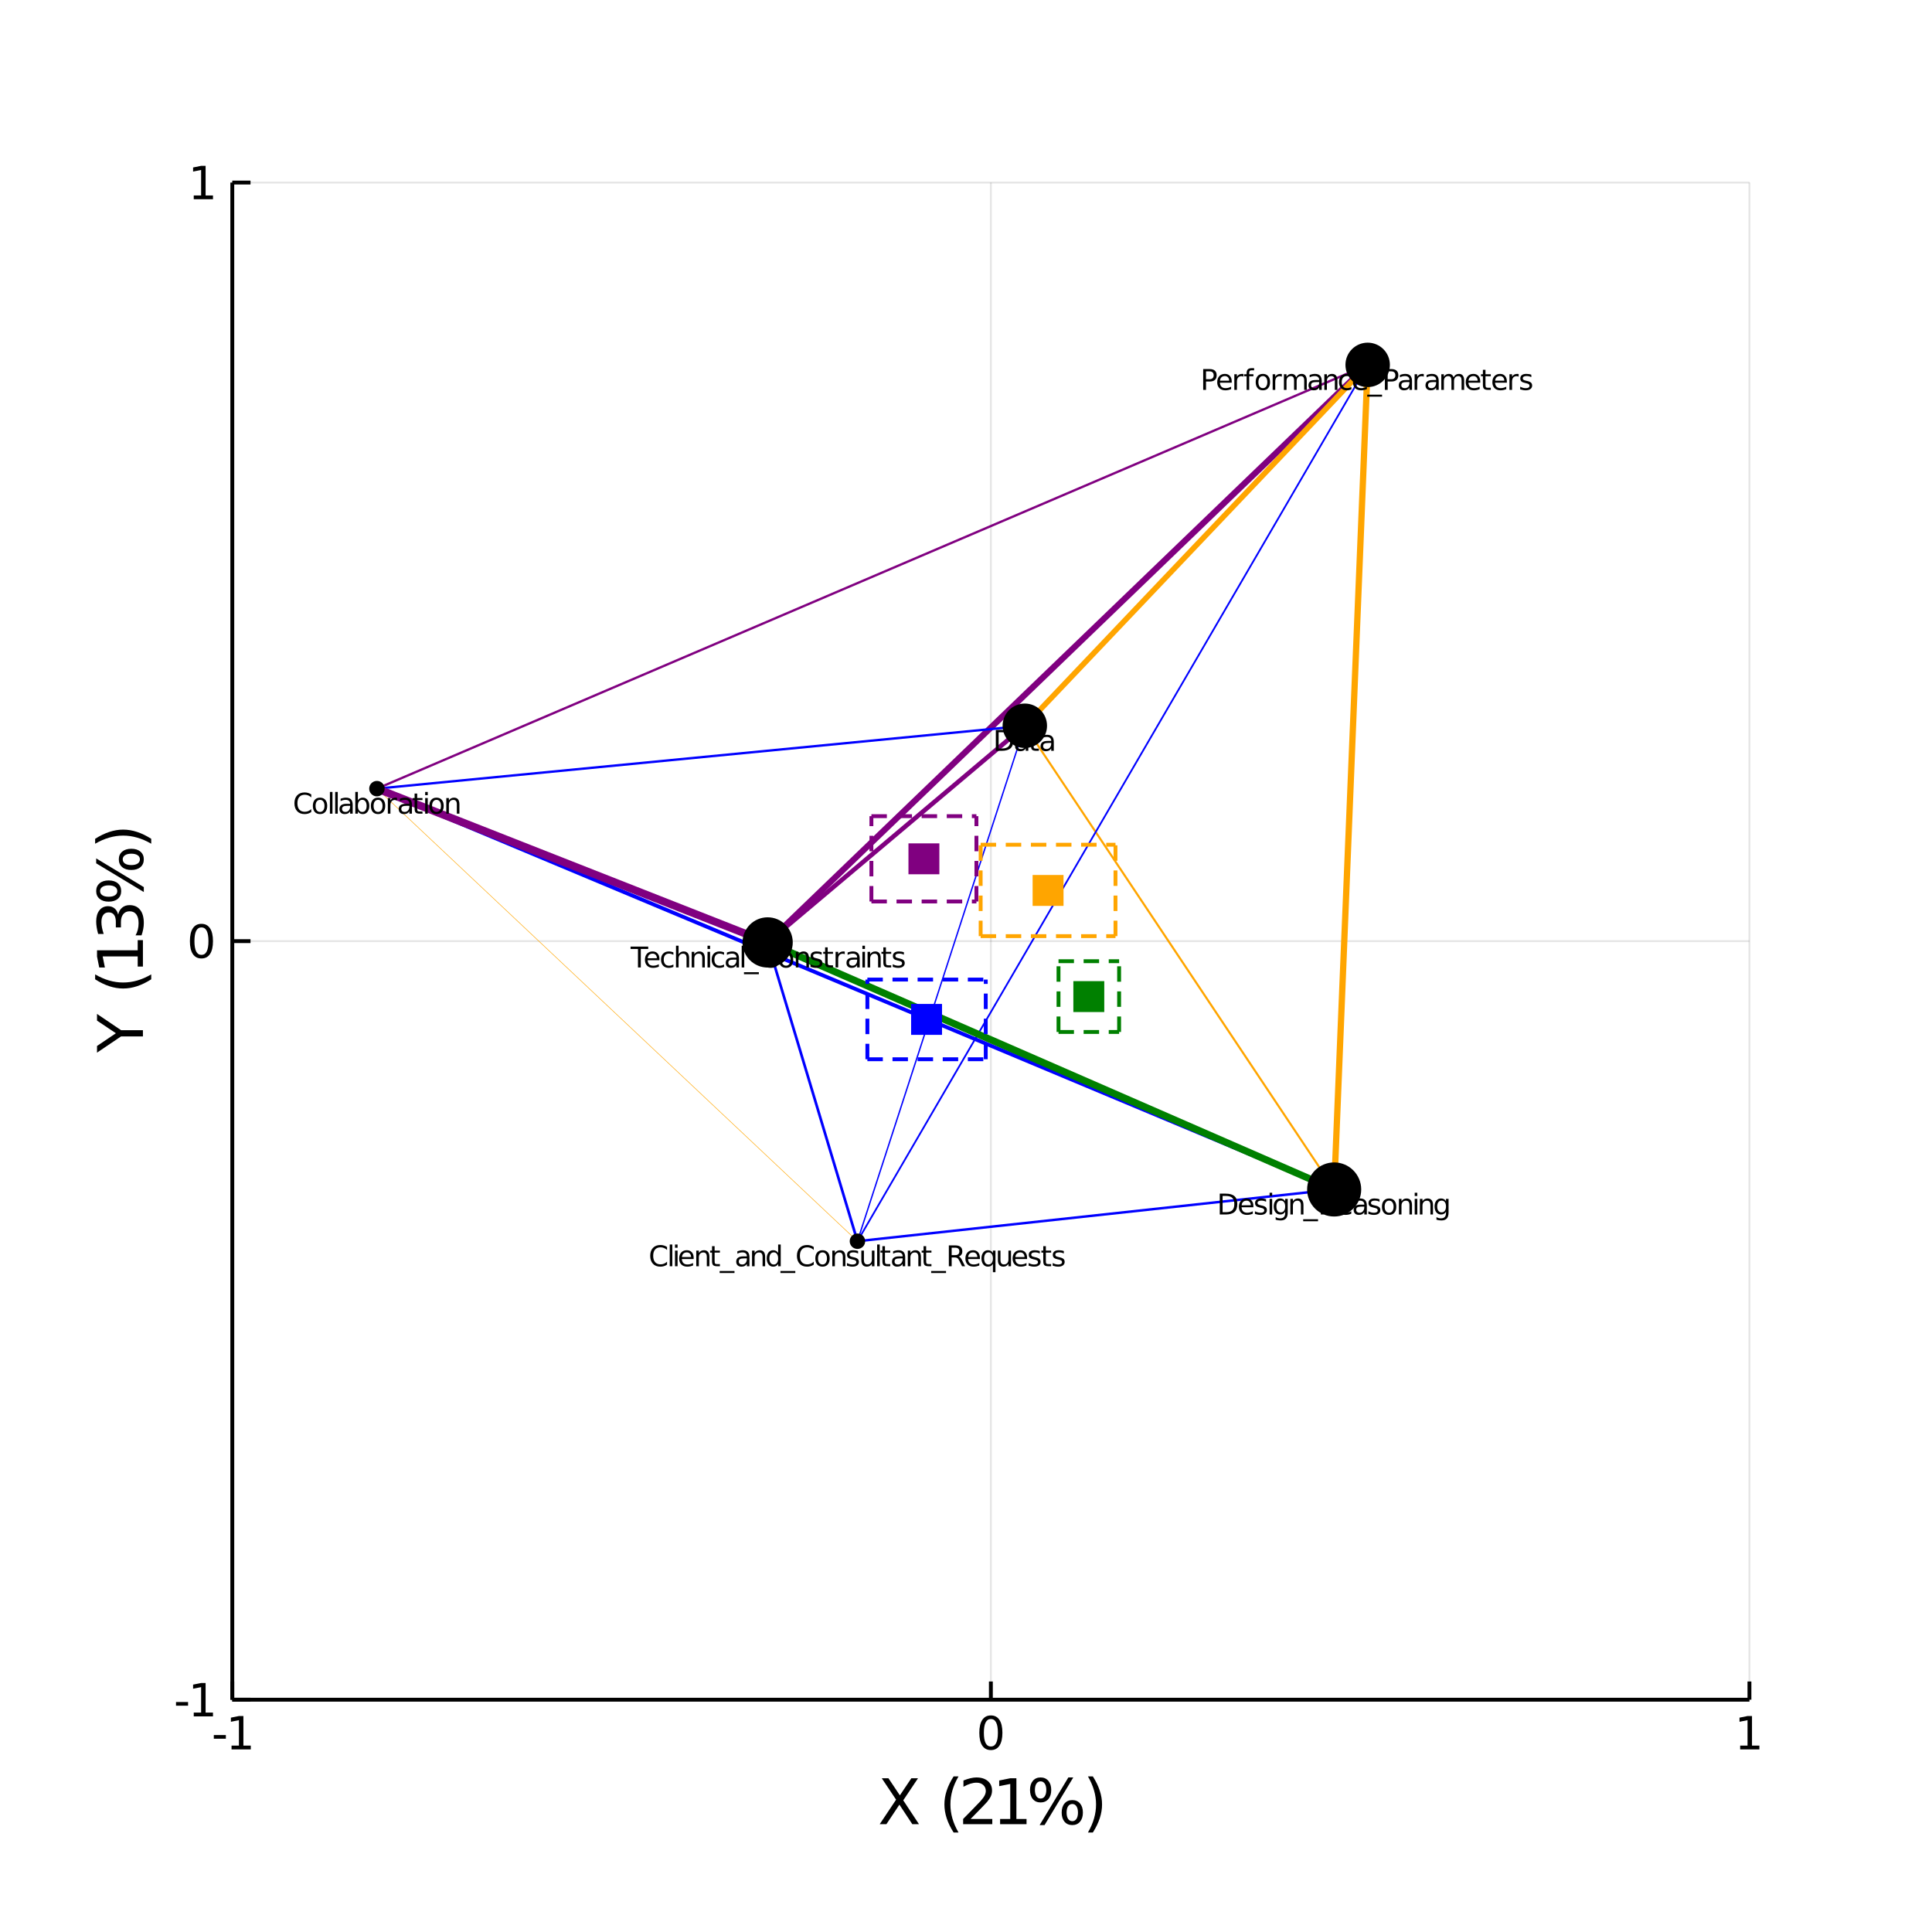 <?xml version="1.0" encoding="utf-8"?>
<svg xmlns="http://www.w3.org/2000/svg" xmlns:xlink="http://www.w3.org/1999/xlink" width="500" height="500" viewBox="0 0 2000 2000">
<rect x="0" y="0" width="2000" height="2000" fill="#333333" stroke="none"/>
<defs>
  <clipPath id="clip900">
    <rect x="0" y="0" width="2000" height="2000"/>
  </clipPath>
</defs>
<path clip-path="url(#clip900)" d="
M0 2000 L2000 2000 L2000 0 L0 0  Z
  " fill="#ffffff" fill-rule="evenodd" fill-opacity="1"/>
<defs>
  <clipPath id="clip901">
    <rect x="400" y="200" width="1401" height="1401"/>
  </clipPath>
</defs>
<path clip-path="url(#clip900)" d="
M240.472 1759.53 L1811.02 1759.53 L1811.02 188.976 L240.472 188.976  Z
  " fill="#ffffff" fill-rule="evenodd" fill-opacity="1"/>
<defs>
  <clipPath id="clip902">
    <rect x="240" y="188" width="1572" height="1572"/>
  </clipPath>
</defs>
<polyline clip-path="url(#clip902)" style="stroke:#000000; stroke-width:2; stroke-opacity:0.1; fill:none" points="
  240.472,1759.53 240.472,188.976 
  "/>
<polyline clip-path="url(#clip902)" style="stroke:#000000; stroke-width:2; stroke-opacity:0.1; fill:none" points="
  1025.75,1759.53 1025.75,188.976 
  "/>
<polyline clip-path="url(#clip902)" style="stroke:#000000; stroke-width:2; stroke-opacity:0.1; fill:none" points="
  1811.02,1759.53 1811.02,188.976 
  "/>
<polyline clip-path="url(#clip902)" style="stroke:#000000; stroke-width:2; stroke-opacity:0.1; fill:none" points="
  240.472,1759.53 1811.02,1759.53 
  "/>
<polyline clip-path="url(#clip902)" style="stroke:#000000; stroke-width:2; stroke-opacity:0.1; fill:none" points="
  240.472,974.252 1811.02,974.252 
  "/>
<polyline clip-path="url(#clip902)" style="stroke:#000000; stroke-width:2; stroke-opacity:0.1; fill:none" points="
  240.472,188.976 1811.02,188.976 
  "/>
<polyline clip-path="url(#clip900)" style="stroke:#000000; stroke-width:4; stroke-opacity:1; fill:none" points="
  240.472,1759.53 1811.02,1759.53 
  "/>
<polyline clip-path="url(#clip900)" style="stroke:#000000; stroke-width:4; stroke-opacity:1; fill:none" points="
  240.472,1759.53 240.472,188.976 
  "/>
<polyline clip-path="url(#clip900)" style="stroke:#000000; stroke-width:4; stroke-opacity:1; fill:none" points="
  240.472,1759.53 240.472,1740.68 
  "/>
<polyline clip-path="url(#clip900)" style="stroke:#000000; stroke-width:4; stroke-opacity:1; fill:none" points="
  1025.75,1759.53 1025.75,1740.68 
  "/>
<polyline clip-path="url(#clip900)" style="stroke:#000000; stroke-width:4; stroke-opacity:1; fill:none" points="
  1811.02,1759.53 1811.02,1740.68 
  "/>
<polyline clip-path="url(#clip900)" style="stroke:#000000; stroke-width:4; stroke-opacity:1; fill:none" points="
  240.472,1759.53 259.319,1759.53 
  "/>
<polyline clip-path="url(#clip900)" style="stroke:#000000; stroke-width:4; stroke-opacity:1; fill:none" points="
  240.472,974.252 259.319,974.252 
  "/>
<polyline clip-path="url(#clip900)" style="stroke:#000000; stroke-width:4; stroke-opacity:1; fill:none" points="
  240.472,188.976 259.319,188.976 
  "/>
<path clip-path="url(#clip900)" d="M 0 0 M221.341 1796.12 L233.817 1796.12 L233.817 1799.91 L221.341 1799.91 L221.341 1796.12 Z" fill="#000000" fill-rule="evenodd" fill-opacity="1" /><path clip-path="url(#clip900)" d="M 0 0 M239.697 1807.06 L247.336 1807.06 L247.336 1780.7 L239.026 1782.37 L239.026 1778.11 L247.29 1776.44 L251.965 1776.44 L251.965 1807.06 L259.604 1807.06 L259.604 1811 L239.697 1811 L239.697 1807.06 Z" fill="#000000" fill-rule="evenodd" fill-opacity="1" /><path clip-path="url(#clip900)" d="M 0 0 M1025.75 1779.52 Q1022.14 1779.52 1020.31 1783.08 Q1018.5 1786.62 1018.5 1793.75 Q1018.5 1800.86 1020.31 1804.43 Q1022.14 1807.97 1025.75 1807.97 Q1029.38 1807.97 1031.19 1804.43 Q1033.02 1800.86 1033.02 1793.75 Q1033.02 1786.62 1031.19 1783.08 Q1029.38 1779.52 1025.75 1779.52 M1025.75 1775.81 Q1031.56 1775.81 1034.61 1780.42 Q1037.69 1785 1037.69 1793.75 Q1037.69 1802.48 1034.61 1807.09 Q1031.56 1811.67 1025.75 1811.67 Q1019.94 1811.67 1016.86 1807.09 Q1013.8 1802.48 1013.8 1793.75 Q1013.8 1785 1016.86 1780.42 Q1019.94 1775.81 1025.75 1775.81 Z" fill="#000000" fill-rule="evenodd" fill-opacity="1" /><path clip-path="url(#clip900)" d="M 0 0 M1801.41 1807.06 L1809.04 1807.06 L1809.04 1780.7 L1800.73 1782.37 L1800.73 1778.11 L1809 1776.44 L1813.67 1776.44 L1813.67 1807.06 L1821.31 1807.06 L1821.31 1811 L1801.41 1811 L1801.41 1807.06 Z" fill="#000000" fill-rule="evenodd" fill-opacity="1" /><path clip-path="url(#clip900)" d="M 0 0 M182.209 1761.92 L194.686 1761.92 L194.686 1765.72 L182.209 1765.72 L182.209 1761.92 Z" fill="#000000" fill-rule="evenodd" fill-opacity="1" /><path clip-path="url(#clip900)" d="M 0 0 M200.565 1772.87 L208.204 1772.87 L208.204 1746.51 L199.894 1748.17 L199.894 1743.91 L208.158 1742.25 L212.834 1742.25 L212.834 1772.87 L220.472 1772.87 L220.472 1776.81 L200.565 1776.81 L200.565 1772.87 Z" fill="#000000" fill-rule="evenodd" fill-opacity="1" /><path clip-path="url(#clip900)" d="M 0 0 M208.528 960.051 Q204.917 960.051 203.088 963.615 Q201.283 967.157 201.283 974.287 Q201.283 981.393 203.088 984.958 Q204.917 988.5 208.528 988.5 Q212.162 988.5 213.968 984.958 Q215.797 981.393 215.797 974.287 Q215.797 967.157 213.968 963.615 Q212.162 960.051 208.528 960.051 M208.528 956.347 Q214.338 956.347 217.394 960.953 Q220.472 965.537 220.472 974.287 Q220.472 983.013 217.394 987.62 Q214.338 992.203 208.528 992.203 Q202.718 992.203 199.639 987.62 Q196.584 983.013 196.584 974.287 Q196.584 965.537 199.639 960.953 Q202.718 956.347 208.528 956.347 Z" fill="#000000" fill-rule="evenodd" fill-opacity="1" /><path clip-path="url(#clip900)" d="M 0 0 M200.565 202.321 L208.204 202.321 L208.204 175.956 L199.894 177.622 L199.894 173.363 L208.158 171.696 L212.834 171.696 L212.834 202.321 L220.472 202.321 L220.472 206.256 L200.565 206.256 L200.565 202.321 Z" fill="#000000" fill-rule="evenodd" fill-opacity="1" /><path clip-path="url(#clip900)" d="M 0 0 M912.82 1840.87 L919.727 1840.87 L931.536 1858.54 L943.408 1840.87 L950.314 1840.87 L935.037 1863.69 L951.333 1888.39 L944.426 1888.39 L931.058 1868.18 L917.595 1888.39 L910.656 1888.39 L927.621 1863.02 L912.82 1840.87 Z" fill="#000000" fill-rule="evenodd" fill-opacity="1" /><path clip-path="url(#clip900)" d="M 0 0 M992.264 1838.93 Q987.999 1846.25 985.931 1853.41 Q983.862 1860.57 983.862 1867.93 Q983.862 1875.28 985.931 1882.5 Q988.031 1889.7 992.264 1896.99 L987.172 1896.99 Q982.398 1889.51 980.01 1882.28 Q977.655 1875.06 977.655 1867.93 Q977.655 1860.83 980.01 1853.63 Q982.366 1846.44 987.172 1838.93 L992.264 1838.93 Z" fill="#000000" fill-rule="evenodd" fill-opacity="1" /><path clip-path="url(#clip900)" d="M 0 0 M1004.77 1882.98 L1027.21 1882.98 L1027.21 1888.39 L997.039 1888.39 L997.039 1882.98 Q1000.7 1879.19 1007 1872.83 Q1013.33 1866.43 1014.96 1864.58 Q1018.05 1861.11 1019.26 1858.73 Q1020.5 1856.31 1020.5 1853.98 Q1020.5 1850.2 1017.82 1847.81 Q1015.18 1845.42 1010.92 1845.42 Q1007.89 1845.42 1004.52 1846.47 Q1001.18 1847.52 997.357 1849.66 L997.357 1843.16 Q1001.24 1841.6 1004.61 1840.81 Q1007.99 1840.01 1010.79 1840.01 Q1018.17 1840.01 1022.57 1843.7 Q1026.96 1847.4 1026.96 1853.57 Q1026.96 1856.5 1025.84 1859.14 Q1024.76 1861.75 1021.86 1865.32 Q1021.07 1866.24 1016.8 1870.66 Q1012.54 1875.06 1004.77 1882.98 Z" fill="#000000" fill-rule="evenodd" fill-opacity="1" /><path clip-path="url(#clip900)" d="M 0 0 M1035.3 1882.98 L1045.8 1882.98 L1045.8 1846.73 L1034.37 1849.02 L1034.37 1843.16 L1045.74 1840.87 L1052.17 1840.87 L1052.17 1882.98 L1062.67 1882.98 L1062.67 1888.39 L1035.3 1888.39 L1035.3 1882.98 Z" fill="#000000" fill-rule="evenodd" fill-opacity="1" /><path clip-path="url(#clip900)" d="M 0 0 M1110.06 1867.48 Q1107.29 1867.48 1105.7 1869.84 Q1104.14 1872.19 1104.14 1876.39 Q1104.14 1880.53 1105.7 1882.92 Q1107.29 1885.27 1110.06 1885.27 Q1112.77 1885.27 1114.33 1882.92 Q1115.92 1880.53 1115.92 1876.39 Q1115.92 1872.22 1114.33 1869.87 Q1112.77 1867.48 1110.06 1867.48 M1110.06 1863.44 Q1115.09 1863.44 1118.05 1866.94 Q1121.01 1870.44 1121.01 1876.39 Q1121.01 1882.34 1118.02 1885.85 Q1115.06 1889.31 1110.06 1889.31 Q1104.97 1889.31 1102.01 1885.85 Q1099.05 1882.34 1099.05 1876.39 Q1099.05 1870.41 1102.01 1866.94 Q1105 1863.44 1110.06 1863.44 M1077.21 1844.05 Q1074.48 1844.05 1072.89 1846.44 Q1071.33 1848.8 1071.33 1852.93 Q1071.33 1857.14 1072.89 1859.49 Q1074.45 1861.85 1077.21 1861.85 Q1079.98 1861.85 1081.54 1859.49 Q1083.13 1857.14 1083.13 1852.93 Q1083.13 1848.83 1081.54 1846.44 Q1079.95 1844.05 1077.21 1844.05 M1105.96 1840.01 L1111.05 1840.01 L1081.32 1889.31 L1076.23 1889.31 L1105.96 1840.01 M1077.21 1840.01 Q1082.24 1840.01 1085.24 1843.51 Q1088.23 1846.98 1088.23 1852.93 Q1088.23 1858.95 1085.24 1862.42 Q1082.28 1865.89 1077.21 1865.89 Q1072.15 1865.89 1069.19 1862.42 Q1066.27 1858.92 1066.27 1852.93 Q1066.27 1847.01 1069.23 1843.51 Q1072.19 1840.01 1077.21 1840.01 Z" fill="#000000" fill-rule="evenodd" fill-opacity="1" /><path clip-path="url(#clip900)" d="M 0 0 M1126.23 1838.93 L1131.32 1838.93 Q1136.1 1846.44 1138.45 1853.63 Q1140.84 1860.83 1140.84 1867.93 Q1140.84 1875.06 1138.45 1882.28 Q1136.1 1889.51 1131.32 1896.99 L1126.23 1896.99 Q1130.46 1889.7 1132.53 1882.5 Q1134.63 1875.28 1134.63 1867.93 Q1134.63 1860.57 1132.53 1853.41 Q1130.46 1846.25 1126.23 1838.93 Z" fill="#000000" fill-rule="evenodd" fill-opacity="1" /><path clip-path="url(#clip900)" d="M 0 0 M100.433 1089.69 L100.433 1082.79 L119.975 1069.61 L100.433 1056.53 L100.433 1049.62 L125.323 1066.43 L147.953 1066.43 L147.953 1072.89 L125.323 1072.89 L100.433 1089.69 Z" fill="#000000" fill-rule="evenodd" fill-opacity="1" /><path clip-path="url(#clip900)" d="M 0 0 M98.491 1008.69 Q105.812 1012.96 112.973 1015.02 Q120.135 1017.09 127.487 1017.09 Q134.839 1017.09 142.064 1015.02 Q149.258 1012.92 156.546 1008.69 L156.546 1013.78 Q149.067 1018.56 141.842 1020.94 Q134.617 1023.3 127.487 1023.3 Q120.389 1023.3 113.196 1020.94 Q106.003 1018.59 98.491 1013.78 L98.491 1008.69 Z" fill="#000000" fill-rule="evenodd" fill-opacity="1" /><path clip-path="url(#clip900)" d="M 0 0 M142.542 1000.61 L142.542 990.103 L106.289 990.103 L108.581 1001.53 L102.724 1001.53 L100.433 990.166 L100.433 983.737 L142.542 983.737 L142.542 973.233 L147.953 973.233 L147.953 1000.61 L142.542 1000.61 Z" fill="#000000" fill-rule="evenodd" fill-opacity="1" /><path clip-path="url(#clip900)" d="M 0 0 M122.331 946.784 Q123.317 942.169 126.437 939.591 Q129.556 936.981 134.139 936.981 Q141.173 936.981 145.025 941.819 Q148.876 946.657 148.876 955.569 Q148.876 958.561 148.271 961.743 Q147.698 964.894 146.52 968.268 L140.314 968.268 Q141.874 965.595 142.669 962.412 Q143.465 959.229 143.465 955.76 Q143.465 949.712 141.078 946.561 Q138.691 943.378 134.139 943.378 Q129.938 943.378 127.582 946.338 Q125.195 949.267 125.195 954.518 L125.195 960.056 L119.912 960.056 L119.912 954.264 Q119.912 949.521 118.034 947.007 Q116.124 944.492 112.559 944.492 Q108.899 944.492 106.958 947.102 Q104.984 949.68 104.984 954.518 Q104.984 957.16 105.557 960.184 Q106.13 963.207 107.34 966.836 L101.61 966.836 Q100.592 963.176 100.083 959.993 Q99.573 956.778 99.573 953.945 Q99.573 946.625 102.915 942.36 Q106.226 938.095 111.891 938.095 Q115.838 938.095 118.575 940.355 Q121.28 942.614 122.331 946.784 Z" fill="#000000" fill-rule="evenodd" fill-opacity="1" /><path clip-path="url(#clip900)" d="M 0 0 M127.041 889.588 Q127.041 892.357 129.397 893.949 Q131.752 895.508 135.953 895.508 Q140.091 895.508 142.478 893.949 Q144.834 892.357 144.834 889.588 Q144.834 886.883 142.478 885.323 Q140.091 883.732 135.953 883.732 Q131.784 883.732 129.429 885.323 Q127.041 886.883 127.041 889.588 M122.999 889.588 Q122.999 884.559 126.5 881.599 Q130.001 878.639 135.953 878.639 Q141.905 878.639 145.406 881.631 Q148.876 884.591 148.876 889.588 Q148.876 894.681 145.406 897.641 Q141.905 900.601 135.953 900.601 Q129.97 900.601 126.5 897.641 Q122.999 894.649 122.999 889.588 M103.616 922.435 Q103.616 925.172 106.003 926.764 Q108.358 928.323 112.496 928.323 Q116.697 928.323 119.052 926.764 Q121.408 925.204 121.408 922.435 Q121.408 919.666 119.052 918.106 Q116.697 916.515 112.496 916.515 Q108.39 916.515 106.003 918.106 Q103.616 919.698 103.616 922.435 M99.573 893.694 L99.573 888.601 L148.876 918.329 L148.876 923.422 L99.573 893.694 M99.573 922.435 Q99.573 917.406 103.075 914.414 Q106.544 911.422 112.496 911.422 Q118.511 911.422 121.981 914.414 Q125.45 917.374 125.45 922.435 Q125.45 927.496 121.981 930.456 Q118.48 933.384 112.496 933.384 Q106.576 933.384 103.075 930.424 Q99.573 927.464 99.573 922.435 Z" fill="#000000" fill-rule="evenodd" fill-opacity="1" /><path clip-path="url(#clip900)" d="M 0 0 M98.491 873.419 L98.491 868.327 Q106.003 863.552 113.196 861.197 Q120.389 858.81 127.487 858.81 Q134.617 858.81 141.842 861.197 Q149.067 863.552 156.546 868.327 L156.546 873.419 Q149.258 869.186 142.064 867.117 Q134.839 865.016 127.487 865.016 Q120.135 865.016 112.973 867.117 Q105.812 869.186 98.491 873.419 Z" fill="#000000" fill-rule="evenodd" fill-opacity="1" /><polyline clip-path="url(#clip902)" style="stroke:#800080; stroke-width:6.343; stroke-opacity:1; fill:none" points="
  794.664,975.594 1415.81,377.72 
  "/>
<polyline clip-path="url(#clip902)" style="stroke:#0000ff; stroke-width:1.417; stroke-opacity:1; fill:none" points="
  887.616,1284.9 1060.88,751.317 
  "/>
<polyline clip-path="url(#clip902)" style="stroke:#ffa500; stroke-width:0.534; stroke-opacity:1; fill:none" points="
  390.19,816.4 887.616,1284.9 
  "/>
<polyline clip-path="url(#clip902)" style="stroke:#0000ff; stroke-width:3.964; stroke-opacity:1; fill:none" points="
  390.19,816.4 1381.12,1231.33 
  "/>
<polyline clip-path="url(#clip902)" style="stroke:#ffa500; stroke-width:5.727; stroke-opacity:1; fill:none" points="
  1060.88,751.317 1415.81,377.72 
  "/>
<polyline clip-path="url(#clip902)" style="stroke:#0000ff; stroke-width:2.452; stroke-opacity:1; fill:none" points="
  390.19,816.4 1060.88,751.317 
  "/>
<polyline clip-path="url(#clip902)" style="stroke:#ffa500; stroke-width:2.148; stroke-opacity:1; fill:none" points="
  1060.88,751.317 1381.12,1231.33 
  "/>
<polyline clip-path="url(#clip902)" style="stroke:#0000ff; stroke-width:2.576; stroke-opacity:1; fill:none" points="
  887.616,1284.9 1381.12,1231.33 
  "/>
<polyline clip-path="url(#clip902)" style="stroke:#800080; stroke-width:8; stroke-opacity:1; fill:none" points="
  390.19,816.4 794.664,975.594 
  "/>
<polyline clip-path="url(#clip902)" style="stroke:#0000ff; stroke-width:1.797; stroke-opacity:1; fill:none" points="
  887.616,1284.9 1415.81,377.72 
  "/>
<polyline clip-path="url(#clip902)" style="stroke:#ffa500; stroke-width:6.5; stroke-opacity:1; fill:none" points="
  1381.12,1231.33 1415.81,377.72 
  "/>
<polyline clip-path="url(#clip902)" style="stroke:#800080; stroke-width:4.722; stroke-opacity:1; fill:none" points="
  794.664,975.594 1060.88,751.317 
  "/>
<polyline clip-path="url(#clip902)" style="stroke:#0000ff; stroke-width:2.768; stroke-opacity:1; fill:none" points="
  794.664,975.594 887.616,1284.9 
  "/>
<polyline clip-path="url(#clip902)" style="stroke:#800080; stroke-width:2.383; stroke-opacity:1; fill:none" points="
  390.19,816.4 1415.81,377.72 
  "/>
<polyline clip-path="url(#clip902)" style="stroke:#008000; stroke-width:7.285; stroke-opacity:1; fill:none" points="
  794.664,975.594 1381.12,1231.33 
  "/>
<circle clip-path="url(#clip902)" cx="1060.88" cy="751.317" r="23" fill="#000000" fill-rule="evenodd" fill-opacity="1" stroke="none"/>
<circle clip-path="url(#clip902)" cx="794.664" cy="975.594" r="26" fill="#000000" fill-rule="evenodd" fill-opacity="1" stroke="none"/>
<circle clip-path="url(#clip902)" cx="1415.81" cy="377.72" r="23" fill="#000000" fill-rule="evenodd" fill-opacity="1" stroke="none"/>
<circle clip-path="url(#clip902)" cx="887.616" cy="1284.9" r="8" fill="#000000" fill-rule="evenodd" fill-opacity="1" stroke="none"/>
<circle clip-path="url(#clip902)" cx="1381.12" cy="1231.33" r="28" fill="#000000" fill-rule="evenodd" fill-opacity="1" stroke="none"/>
<circle clip-path="url(#clip902)" cx="390.19" cy="816.4" r="8" fill="#000000" fill-rule="evenodd" fill-opacity="1" stroke="none"/>
<path clip-path="url(#clip900)" d="M 0 0 M1033.8 758.039 L1033.8 774.836 L1037.33 774.836 Q1041.8 774.836 1043.87 772.81 Q1045.95 770.785 1045.95 766.416 Q1045.95 762.076 1043.87 760.065 Q1041.8 758.039 1037.33 758.039 L1033.8 758.039 M1030.88 755.637 L1036.88 755.637 Q1043.16 755.637 1046.1 758.256 Q1049.04 760.86 1049.04 766.416 Q1049.04 772 1046.08 774.619 Q1043.13 777.237 1036.88 777.237 L1030.88 777.237 L1030.88 755.637 Z" fill="#000000" fill-rule="evenodd" fill-opacity="1" /><path clip-path="url(#clip900)" d="M 0 0 M1059.19 769.092 Q1055.97 769.092 1054.72 769.83 Q1053.48 770.568 1053.48 772.347 Q1053.48 773.765 1054.4 774.604 Q1055.34 775.429 1056.95 775.429 Q1059.16 775.429 1060.49 773.867 Q1061.84 772.29 1061.84 769.685 L1061.84 769.092 L1059.19 769.092 M1064.5 767.993 L1064.5 777.237 L1061.84 777.237 L1061.84 774.778 Q1060.93 776.254 1059.57 776.963 Q1058.21 777.657 1056.24 777.657 Q1053.75 777.657 1052.28 776.268 Q1050.82 774.865 1050.82 772.521 Q1050.82 769.787 1052.64 768.398 Q1054.48 767.009 1058.11 767.009 L1061.84 767.009 L1061.84 766.749 Q1061.84 764.911 1060.62 763.913 Q1059.42 762.9 1057.24 762.9 Q1055.85 762.9 1054.53 763.233 Q1053.22 763.566 1052 764.231 L1052 761.772 Q1053.46 761.207 1054.84 760.933 Q1056.21 760.643 1057.51 760.643 Q1061.03 760.643 1062.77 762.466 Q1064.5 764.289 1064.5 767.993 Z" fill="#000000" fill-rule="evenodd" fill-opacity="1" /><path clip-path="url(#clip900)" d="M 0 0 M1069.93 756.433 L1069.93 761.034 L1075.41 761.034 L1075.41 763.103 L1069.93 763.103 L1069.93 771.899 Q1069.93 773.881 1070.46 774.445 Q1071.01 775.009 1072.68 775.009 L1075.41 775.009 L1075.41 777.237 L1072.68 777.237 Q1069.59 777.237 1068.42 776.095 Q1067.25 774.937 1067.25 771.899 L1067.25 763.103 L1065.3 763.103 L1065.3 761.034 L1067.25 761.034 L1067.25 756.433 L1069.93 756.433 Z" fill="#000000" fill-rule="evenodd" fill-opacity="1" /><path clip-path="url(#clip900)" d="M 0 0 M1085.57 769.092 Q1082.34 769.092 1081.1 769.83 Q1079.85 770.568 1079.85 772.347 Q1079.85 773.765 1080.78 774.604 Q1081.72 775.429 1083.32 775.429 Q1085.54 775.429 1086.87 773.867 Q1088.21 772.29 1088.21 769.685 L1088.21 769.092 L1085.57 769.092 M1090.88 767.993 L1090.88 777.237 L1088.21 777.237 L1088.21 774.778 Q1087.3 776.254 1085.94 776.963 Q1084.58 777.657 1082.61 777.657 Q1080.13 777.657 1078.65 776.268 Q1077.19 774.865 1077.19 772.521 Q1077.19 769.787 1079.01 768.398 Q1080.85 767.009 1084.48 767.009 L1088.21 767.009 L1088.21 766.749 Q1088.21 764.911 1087 763.913 Q1085.8 762.9 1083.61 762.9 Q1082.22 762.9 1080.91 763.233 Q1079.59 763.566 1078.38 764.231 L1078.38 761.772 Q1079.84 761.207 1081.21 760.933 Q1082.59 760.643 1083.89 760.643 Q1087.4 760.643 1089.14 762.466 Q1090.88 764.289 1090.88 767.993 Z" fill="#000000" fill-rule="evenodd" fill-opacity="1" /><path clip-path="url(#clip900)" d="M 0 0 M652.759 979.914 L671.032 979.914 L671.032 982.374 L663.364 982.374 L663.364 1001.51 L660.427 1001.51 L660.427 982.374 L652.759 982.374 L652.759 979.914 Z" fill="#000000" fill-rule="evenodd" fill-opacity="1" /><path clip-path="url(#clip900)" d="M 0 0 M682.649 992.747 L682.649 994.049 L670.41 994.049 Q670.583 996.798 672.059 998.245 Q673.549 999.677 676.197 999.677 Q677.73 999.677 679.162 999.301 Q680.609 998.924 682.027 998.172 L682.027 1000.69 Q680.595 1001.3 679.09 1001.62 Q677.586 1001.93 676.037 1001.93 Q672.16 1001.93 669.889 999.677 Q667.632 997.42 667.632 993.571 Q667.632 989.593 669.773 987.264 Q671.929 984.92 675.575 984.92 Q678.844 984.92 680.739 987.032 Q682.649 989.13 682.649 992.747 M679.987 991.966 Q679.958 989.781 678.757 988.479 Q677.571 987.177 675.603 987.177 Q673.375 987.177 672.03 988.436 Q670.699 989.694 670.496 991.98 L679.987 991.966 Z" fill="#000000" fill-rule="evenodd" fill-opacity="1" /><path clip-path="url(#clip900)" d="M 0 0 M697.102 985.933 L697.102 988.421 Q695.974 987.799 694.831 987.495 Q693.702 987.177 692.545 987.177 Q689.955 987.177 688.523 988.826 Q687.091 990.461 687.091 993.427 Q687.091 996.393 688.523 998.042 Q689.955 999.677 692.545 999.677 Q693.702 999.677 694.831 999.373 Q695.974 999.055 697.102 998.433 L697.102 1000.89 Q695.988 1001.41 694.787 1001.67 Q693.601 1001.93 692.256 1001.93 Q688.595 1001.93 686.44 999.633 Q684.284 997.333 684.284 993.427 Q684.284 989.463 686.454 987.191 Q688.639 984.92 692.429 984.92 Q693.659 984.92 694.831 985.18 Q696.003 985.426 697.102 985.933 Z" fill="#000000" fill-rule="evenodd" fill-opacity="1" /><path clip-path="url(#clip900)" d="M 0 0 M713.364 991.734 L713.364 1001.51 L710.702 1001.51 L710.702 991.821 Q710.702 989.521 709.805 988.378 Q708.908 987.235 707.114 987.235 Q704.958 987.235 703.714 988.609 Q702.47 989.984 702.47 992.356 L702.47 1001.51 L699.793 1001.51 L699.793 979.003 L702.47 979.003 L702.47 987.828 Q703.424 986.367 704.712 985.643 Q706.014 984.92 707.707 984.92 Q710.499 984.92 711.931 986.656 Q713.364 988.378 713.364 991.734 Z" fill="#000000" fill-rule="evenodd" fill-opacity="1" /><path clip-path="url(#clip900)" d="M 0 0 M729.625 991.734 L729.625 1001.51 L726.963 1001.51 L726.963 991.821 Q726.963 989.521 726.066 988.378 Q725.169 987.235 723.375 987.235 Q721.22 987.235 719.975 988.609 Q718.731 989.984 718.731 992.356 L718.731 1001.51 L716.055 1001.51 L716.055 985.311 L718.731 985.311 L718.731 987.828 Q719.686 986.367 720.974 985.643 Q722.276 984.92 723.968 984.92 Q726.761 984.92 728.193 986.656 Q729.625 988.378 729.625 991.734 Z" fill="#000000" fill-rule="evenodd" fill-opacity="1" /><path clip-path="url(#clip900)" d="M 0 0 M732.417 985.311 L735.079 985.311 L735.079 1001.51 L732.417 1001.51 L732.417 985.311 M732.417 979.003 L735.079 979.003 L735.079 982.374 L732.417 982.374 L732.417 979.003 Z" fill="#000000" fill-rule="evenodd" fill-opacity="1" /><path clip-path="url(#clip900)" d="M 0 0 M749.532 985.933 L749.532 988.421 Q748.404 987.799 747.261 987.495 Q746.133 987.177 744.975 987.177 Q742.386 987.177 740.953 988.826 Q739.521 990.461 739.521 993.427 Q739.521 996.393 740.953 998.042 Q742.386 999.677 744.975 999.677 Q746.133 999.677 747.261 999.373 Q748.404 999.055 749.532 998.433 L749.532 1000.89 Q748.418 1001.41 747.218 1001.67 Q746.031 1001.93 744.686 1001.93 Q741.026 1001.93 738.87 999.633 Q736.714 997.333 736.714 993.427 Q736.714 989.463 738.884 987.191 Q741.069 984.92 744.859 984.92 Q746.089 984.92 747.261 985.18 Q748.433 985.426 749.532 985.933 Z" fill="#000000" fill-rule="evenodd" fill-opacity="1" /><path clip-path="url(#clip900)" d="M 0 0 M759.689 993.369 Q756.462 993.369 755.218 994.107 Q753.974 994.845 753.974 996.624 Q753.974 998.042 754.9 998.881 Q755.84 999.706 757.446 999.706 Q759.66 999.706 760.991 998.143 Q762.336 996.566 762.336 993.962 L762.336 993.369 L759.689 993.369 M764.998 992.269 L764.998 1001.51 L762.336 1001.51 L762.336 999.055 Q761.425 1000.53 760.065 1001.24 Q758.705 1001.93 756.737 1001.93 Q754.249 1001.93 752.773 1000.54 Q751.312 999.141 751.312 996.798 Q751.312 994.063 753.135 992.675 Q754.972 991.286 758.604 991.286 L762.336 991.286 L762.336 991.025 Q762.336 989.188 761.121 988.19 Q759.92 987.177 757.736 987.177 Q756.347 987.177 755.03 987.51 Q753.714 987.842 752.498 988.508 L752.498 986.048 Q753.96 985.484 755.334 985.209 Q756.708 984.92 758.01 984.92 Q761.526 984.92 763.262 986.743 Q764.998 988.566 764.998 992.269 Z" fill="#000000" fill-rule="evenodd" fill-opacity="1" /><path clip-path="url(#clip900)" d="M 0 0 M767.79 979.003 L770.452 979.003 L770.452 1001.51 L767.79 1001.51 L767.79 979.003 Z" fill="#000000" fill-rule="evenodd" fill-opacity="1" /><path clip-path="url(#clip900)" d="M 0 0 M785.557 1006.43 L785.557 1008.5 L770.163 1008.5 L770.163 1006.43 L785.557 1006.43 Z" fill="#000000" fill-rule="evenodd" fill-opacity="1" /><path clip-path="url(#clip900)" d="M 0 0 M804.639 981.578 L804.639 984.66 Q803.164 983.285 801.485 982.605 Q799.822 981.925 797.941 981.925 Q794.237 981.925 792.27 984.197 Q790.302 986.453 790.302 990.736 Q790.302 995.004 792.27 997.275 Q794.237 999.532 797.941 999.532 Q799.822 999.532 801.485 998.852 Q803.164 998.172 804.639 996.798 L804.639 999.85 Q803.106 1000.89 801.384 1001.41 Q799.677 1001.93 797.767 1001.93 Q792.863 1001.93 790.042 998.939 Q787.22 995.93 787.22 990.736 Q787.22 985.528 790.042 982.533 Q792.863 979.524 797.767 979.524 Q799.706 979.524 801.413 980.044 Q803.135 980.551 804.639 981.578 Z" fill="#000000" fill-rule="evenodd" fill-opacity="1" /><path clip-path="url(#clip900)" d="M 0 0 M813.71 987.177 Q811.569 987.177 810.325 988.855 Q809.081 990.519 809.081 993.427 Q809.081 996.335 810.31 998.013 Q811.555 999.677 813.71 999.677 Q815.837 999.677 817.081 997.999 Q818.326 996.32 818.326 993.427 Q818.326 990.548 817.081 988.87 Q815.837 987.177 813.71 987.177 M813.71 984.92 Q817.183 984.92 819.165 987.177 Q821.147 989.434 821.147 993.427 Q821.147 997.405 819.165 999.677 Q817.183 1001.93 813.71 1001.93 Q810.224 1001.93 808.242 999.677 Q806.274 997.405 806.274 993.427 Q806.274 989.434 808.242 987.177 Q810.224 984.92 813.71 984.92 Z" fill="#000000" fill-rule="evenodd" fill-opacity="1" /><path clip-path="url(#clip900)" d="M 0 0 M837.408 991.734 L837.408 1001.51 L834.746 1001.51 L834.746 991.821 Q834.746 989.521 833.849 988.378 Q832.952 987.235 831.158 987.235 Q829.003 987.235 827.758 988.609 Q826.514 989.984 826.514 992.356 L826.514 1001.51 L823.838 1001.51 L823.838 985.311 L826.514 985.311 L826.514 987.828 Q827.469 986.367 828.757 985.643 Q830.059 984.92 831.751 984.92 Q834.544 984.92 835.976 986.656 Q837.408 988.378 837.408 991.734 Z" fill="#000000" fill-rule="evenodd" fill-opacity="1" /><path clip-path="url(#clip900)" d="M 0 0 M850.53 985.788 L850.53 988.305 Q849.402 987.727 848.186 987.437 Q846.971 987.148 845.669 987.148 Q843.687 987.148 842.689 987.756 Q841.705 988.363 841.705 989.578 Q841.705 990.504 842.414 991.04 Q843.123 991.561 845.264 992.038 L846.175 992.24 Q849.011 992.848 850.197 993.962 Q851.398 995.062 851.398 997.044 Q851.398 999.301 849.604 1000.62 Q847.825 1001.93 844.7 1001.93 Q843.398 1001.93 841.98 1001.67 Q840.577 1001.43 839.014 1000.92 L839.014 998.172 Q840.49 998.939 841.922 999.33 Q843.354 999.706 844.758 999.706 Q846.638 999.706 847.651 999.069 Q848.664 998.418 848.664 997.246 Q848.664 996.161 847.926 995.582 Q847.203 995.004 844.729 994.468 L843.803 994.251 Q841.329 993.731 840.229 992.66 Q839.13 991.575 839.13 989.694 Q839.13 987.408 840.75 986.164 Q842.371 984.92 845.351 984.92 Q846.827 984.92 848.129 985.137 Q849.431 985.354 850.53 985.788 Z" fill="#000000" fill-rule="evenodd" fill-opacity="1" /><path clip-path="url(#clip900)" d="M 0 0 M856.824 980.71 L856.824 985.311 L862.307 985.311 L862.307 987.379 L856.824 987.379 L856.824 996.176 Q856.824 998.158 857.359 998.722 Q857.909 999.286 859.572 999.286 L862.307 999.286 L862.307 1001.51 L859.572 1001.51 Q856.491 1001.51 855.319 1000.37 Q854.147 999.214 854.147 996.176 L854.147 987.379 L852.194 987.379 L852.194 985.311 L854.147 985.311 L854.147 980.71 L856.824 980.71 Z" fill="#000000" fill-rule="evenodd" fill-opacity="1" /><path clip-path="url(#clip900)" d="M 0 0 M874.488 987.799 Q874.04 987.539 873.505 987.423 Q872.984 987.293 872.347 987.293 Q870.09 987.293 868.875 988.768 Q867.674 990.23 867.674 992.978 L867.674 1001.51 L864.998 1001.51 L864.998 985.311 L867.674 985.311 L867.674 987.828 Q868.513 986.352 869.859 985.643 Q871.204 984.92 873.128 984.92 Q873.403 984.92 873.736 984.963 Q874.069 984.992 874.474 985.065 L874.488 987.799 Z" fill="#000000" fill-rule="evenodd" fill-opacity="1" /><path clip-path="url(#clip900)" d="M 0 0 M884.645 993.369 Q881.418 993.369 880.174 994.107 Q878.93 994.845 878.93 996.624 Q878.93 998.042 879.856 998.881 Q880.796 999.706 882.402 999.706 Q884.616 999.706 885.947 998.143 Q887.292 996.566 887.292 993.962 L887.292 993.369 L884.645 993.369 M889.954 992.269 L889.954 1001.51 L887.292 1001.51 L887.292 999.055 Q886.381 1000.53 885.021 1001.24 Q883.661 1001.93 881.693 1001.93 Q879.205 1001.93 877.729 1000.54 Q876.268 999.141 876.268 996.798 Q876.268 994.063 878.091 992.675 Q879.928 991.286 883.56 991.286 L887.292 991.286 L887.292 991.025 Q887.292 989.188 886.077 988.19 Q884.876 987.177 882.691 987.177 Q881.303 987.177 879.986 987.51 Q878.67 987.842 877.454 988.508 L877.454 986.048 Q878.915 985.484 880.29 985.209 Q881.664 984.92 882.966 984.92 Q886.482 984.92 888.218 986.743 Q889.954 988.566 889.954 992.269 Z" fill="#000000" fill-rule="evenodd" fill-opacity="1" /><path clip-path="url(#clip900)" d="M 0 0 M892.746 985.311 L895.408 985.311 L895.408 1001.51 L892.746 1001.51 L892.746 985.311 M892.746 979.003 L895.408 979.003 L895.408 982.374 L892.746 982.374 L892.746 979.003 Z" fill="#000000" fill-rule="evenodd" fill-opacity="1" /><path clip-path="url(#clip900)" d="M 0 0 M911.67 991.734 L911.67 1001.51 L909.008 1001.51 L909.008 991.821 Q909.008 989.521 908.111 988.378 Q907.214 987.235 905.42 987.235 Q903.264 987.235 902.02 988.609 Q900.776 989.984 900.776 992.356 L900.776 1001.51 L898.099 1001.51 L898.099 985.311 L900.776 985.311 L900.776 987.828 Q901.731 986.367 903.018 985.643 Q904.32 984.92 906.013 984.92 Q908.805 984.92 910.238 986.656 Q911.67 988.378 911.67 991.734 Z" fill="#000000" fill-rule="evenodd" fill-opacity="1" /><path clip-path="url(#clip900)" d="M 0 0 M917.095 980.71 L917.095 985.311 L922.578 985.311 L922.578 987.379 L917.095 987.379 L917.095 996.176 Q917.095 998.158 917.631 998.722 Q918.18 999.286 919.844 999.286 L922.578 999.286 L922.578 1001.51 L919.844 1001.51 Q916.762 1001.51 915.591 1000.37 Q914.419 999.214 914.419 996.176 L914.419 987.379 L912.466 987.379 L912.466 985.311 L914.419 985.311 L914.419 980.71 L917.095 980.71 Z" fill="#000000" fill-rule="evenodd" fill-opacity="1" /><path clip-path="url(#clip900)" d="M 0 0 M935.7 985.788 L935.7 988.305 Q934.572 987.727 933.357 987.437 Q932.141 987.148 930.839 987.148 Q928.857 987.148 927.859 987.756 Q926.875 988.363 926.875 989.578 Q926.875 990.504 927.584 991.04 Q928.293 991.561 930.434 992.038 L931.346 992.24 Q934.181 992.848 935.368 993.962 Q936.569 995.062 936.569 997.044 Q936.569 999.301 934.775 1000.62 Q932.995 1001.93 929.87 1001.93 Q928.568 1001.93 927.15 1001.67 Q925.747 1001.43 924.184 1000.92 L924.184 998.172 Q925.66 998.939 927.092 999.33 Q928.525 999.706 929.928 999.706 Q931.809 999.706 932.821 999.069 Q933.834 998.418 933.834 997.246 Q933.834 996.161 933.096 995.582 Q932.373 995.004 929.899 994.468 L928.973 994.251 Q926.499 993.731 925.4 992.66 Q924.3 991.575 924.3 989.694 Q924.3 987.408 925.92 986.164 Q927.541 984.92 930.521 984.92 Q931.997 984.92 933.299 985.137 Q934.601 985.354 935.7 985.788 Z" fill="#000000" fill-rule="evenodd" fill-opacity="1" /><path clip-path="url(#clip900)" d="M 0 0 M1248.46 384.442 L1248.46 392.558 L1252.14 392.558 Q1254.18 392.558 1255.29 391.502 Q1256.4 390.446 1256.4 388.493 Q1256.4 386.554 1255.29 385.498 Q1254.18 384.442 1252.14 384.442 L1248.46 384.442 M1245.54 382.04 L1252.14 382.04 Q1255.77 382.04 1257.62 383.69 Q1259.49 385.324 1259.49 388.493 Q1259.49 391.69 1257.62 393.325 Q1255.77 394.96 1252.14 394.96 L1248.46 394.96 L1248.46 403.64 L1245.54 403.64 L1245.54 382.04 Z" fill="#000000" fill-rule="evenodd" fill-opacity="1" /><path clip-path="url(#clip900)" d="M 0 0 M1275.08 394.873 L1275.08 396.175 L1262.84 396.175 Q1263.02 398.924 1264.49 400.371 Q1265.98 401.803 1268.63 401.803 Q1270.16 401.803 1271.59 401.427 Q1273.04 401.051 1274.46 400.298 L1274.46 402.816 Q1273.03 403.423 1271.52 403.742 Q1270.02 404.06 1268.47 404.06 Q1264.59 404.06 1262.32 401.803 Q1260.06 399.546 1260.06 395.698 Q1260.06 391.719 1262.2 389.39 Q1264.36 387.046 1268.01 387.046 Q1271.28 387.046 1273.17 389.158 Q1275.08 391.256 1275.08 394.873 M1272.42 394.092 Q1272.39 391.907 1271.19 390.605 Q1270 389.303 1268.04 389.303 Q1265.81 389.303 1264.46 390.562 Q1263.13 391.82 1262.93 394.106 L1272.42 394.092 Z" fill="#000000" fill-rule="evenodd" fill-opacity="1" /><path clip-path="url(#clip900)" d="M 0 0 M1287.26 389.925 Q1286.81 389.665 1286.28 389.549 Q1285.76 389.419 1285.12 389.419 Q1282.86 389.419 1281.65 390.894 Q1280.45 392.356 1280.45 395.104 L1280.45 403.64 L1277.77 403.64 L1277.77 387.437 L1280.45 387.437 L1280.45 389.954 Q1281.29 388.478 1282.63 387.769 Q1283.98 387.046 1285.9 387.046 Q1286.18 387.046 1286.51 387.089 Q1286.84 387.118 1287.25 387.191 L1287.26 389.925 Z" fill="#000000" fill-rule="evenodd" fill-opacity="1" /><path clip-path="url(#clip900)" d="M 0 0 M1298.26 381.129 L1298.26 383.342 L1295.71 383.342 Q1294.28 383.342 1293.72 383.921 Q1293.17 384.5 1293.17 386.004 L1293.17 387.437 L1297.55 387.437 L1297.55 389.505 L1293.17 389.505 L1293.17 403.64 L1290.49 403.64 L1290.49 389.505 L1287.94 389.505 L1287.94 387.437 L1290.49 387.437 L1290.49 386.308 Q1290.49 383.603 1291.75 382.373 Q1293.01 381.129 1295.74 381.129 L1298.26 381.129 Z" fill="#000000" fill-rule="evenodd" fill-opacity="1" /><path clip-path="url(#clip900)" d="M 0 0 M1307.33 389.303 Q1305.19 389.303 1303.94 390.981 Q1302.7 392.645 1302.7 395.553 Q1302.7 398.461 1303.93 400.139 Q1305.17 401.803 1307.33 401.803 Q1309.46 401.803 1310.7 400.125 Q1311.94 398.446 1311.94 395.553 Q1311.94 392.674 1310.7 390.996 Q1309.46 389.303 1307.33 389.303 M1307.33 387.046 Q1310.8 387.046 1312.78 389.303 Q1314.77 391.56 1314.77 395.553 Q1314.77 399.531 1312.78 401.803 Q1310.8 404.06 1307.33 404.06 Q1303.84 404.06 1301.86 401.803 Q1299.89 399.531 1299.89 395.553 Q1299.89 391.56 1301.86 389.303 Q1303.84 387.046 1307.33 387.046 Z" fill="#000000" fill-rule="evenodd" fill-opacity="1" /><path clip-path="url(#clip900)" d="M 0 0 M1326.95 389.925 Q1326.5 389.665 1325.96 389.549 Q1325.44 389.419 1324.81 389.419 Q1322.55 389.419 1321.33 390.894 Q1320.13 392.356 1320.13 395.104 L1320.13 403.64 L1317.46 403.64 L1317.46 387.437 L1320.13 387.437 L1320.13 389.954 Q1320.97 388.478 1322.32 387.769 Q1323.66 387.046 1325.59 387.046 Q1325.86 387.046 1326.19 387.089 Q1326.53 387.118 1326.93 387.191 L1326.95 389.925 Z" fill="#000000" fill-rule="evenodd" fill-opacity="1" /><path clip-path="url(#clip900)" d="M 0 0 M1341.83 390.547 Q1342.83 388.753 1344.22 387.9 Q1345.61 387.046 1347.49 387.046 Q1350.02 387.046 1351.4 388.826 Q1352.77 390.591 1352.77 393.86 L1352.77 403.64 L1350.1 403.64 L1350.1 393.947 Q1350.1 391.618 1349.27 390.489 Q1348.45 389.361 1346.75 389.361 Q1344.68 389.361 1343.48 390.735 Q1342.28 392.11 1342.28 394.482 L1342.28 403.64 L1339.61 403.64 L1339.61 393.947 Q1339.61 391.603 1338.78 390.489 Q1337.96 389.361 1336.24 389.361 Q1334.2 389.361 1332.99 390.75 Q1331.79 392.124 1331.79 394.482 L1331.79 403.64 L1329.12 403.64 L1329.12 387.437 L1331.79 387.437 L1331.79 389.954 Q1332.71 388.464 1333.98 387.755 Q1335.25 387.046 1337 387.046 Q1338.77 387.046 1340 387.943 Q1341.24 388.84 1341.83 390.547 Z" fill="#000000" fill-rule="evenodd" fill-opacity="1" /><path clip-path="url(#clip900)" d="M 0 0 M1362.93 395.495 Q1359.7 395.495 1358.46 396.233 Q1357.21 396.971 1357.21 398.75 Q1357.21 400.168 1358.14 401.007 Q1359.08 401.832 1360.69 401.832 Q1362.9 401.832 1364.23 400.269 Q1365.58 398.692 1365.58 396.088 L1365.58 395.495 L1362.93 395.495 M1368.24 394.395 L1368.24 403.64 L1365.58 403.64 L1365.58 401.181 Q1364.66 402.656 1363.3 403.365 Q1361.94 404.06 1359.98 404.06 Q1357.49 404.06 1356.01 402.671 Q1354.55 401.268 1354.55 398.924 Q1354.55 396.189 1356.37 394.801 Q1358.21 393.412 1361.84 393.412 L1365.58 393.412 L1365.58 393.151 Q1365.58 391.314 1364.36 390.316 Q1363.16 389.303 1360.97 389.303 Q1359.59 389.303 1358.27 389.636 Q1356.95 389.968 1355.74 390.634 L1355.74 388.174 Q1357.2 387.61 1358.57 387.335 Q1359.95 387.046 1361.25 387.046 Q1364.77 387.046 1366.5 388.869 Q1368.24 390.692 1368.24 394.395 Z" fill="#000000" fill-rule="evenodd" fill-opacity="1" /><path clip-path="url(#clip900)" d="M 0 0 M1384.5 393.86 L1384.5 403.64 L1381.84 403.64 L1381.84 393.947 Q1381.84 391.647 1380.94 390.504 Q1380.04 389.361 1378.25 389.361 Q1376.09 389.361 1374.85 390.735 Q1373.6 392.11 1373.6 394.482 L1373.6 403.64 L1370.93 403.64 L1370.93 387.437 L1373.6 387.437 L1373.6 389.954 Q1374.56 388.493 1375.85 387.769 Q1377.15 387.046 1378.84 387.046 Q1381.63 387.046 1383.07 388.782 Q1384.5 390.504 1384.5 393.86 Z" fill="#000000" fill-rule="evenodd" fill-opacity="1" /><path clip-path="url(#clip900)" d="M 0 0 M1398.95 388.059 L1398.95 390.547 Q1397.82 389.925 1396.68 389.621 Q1395.55 389.303 1394.39 389.303 Q1391.8 389.303 1390.37 390.952 Q1388.94 392.587 1388.94 395.553 Q1388.94 398.519 1390.37 400.168 Q1391.8 401.803 1394.39 401.803 Q1395.55 401.803 1396.68 401.499 Q1397.82 401.181 1398.95 400.559 L1398.95 403.018 Q1397.84 403.539 1396.64 403.799 Q1395.45 404.06 1394.11 404.06 Q1390.44 404.06 1388.29 401.759 Q1386.13 399.459 1386.13 395.553 Q1386.13 391.589 1388.3 389.317 Q1390.49 387.046 1394.28 387.046 Q1395.51 387.046 1396.68 387.306 Q1397.85 387.552 1398.95 388.059 Z" fill="#000000" fill-rule="evenodd" fill-opacity="1" /><path clip-path="url(#clip900)" d="M 0 0 M1415.6 394.873 L1415.6 396.175 L1403.36 396.175 Q1403.54 398.924 1405.01 400.371 Q1406.5 401.803 1409.15 401.803 Q1410.69 401.803 1412.12 401.427 Q1413.56 401.051 1414.98 400.298 L1414.98 402.816 Q1413.55 403.423 1412.04 403.742 Q1410.54 404.06 1408.99 404.06 Q1405.12 404.06 1402.84 401.803 Q1400.59 399.546 1400.59 395.698 Q1400.59 391.719 1402.73 389.39 Q1404.88 387.046 1408.53 387.046 Q1411.8 387.046 1413.69 389.158 Q1415.6 391.256 1415.6 394.873 M1412.94 394.092 Q1412.91 391.907 1411.71 390.605 Q1410.53 389.303 1408.56 389.303 Q1406.33 389.303 1404.98 390.562 Q1403.65 391.82 1403.45 394.106 L1412.94 394.092 Z" fill="#000000" fill-rule="evenodd" fill-opacity="1" /><path clip-path="url(#clip900)" d="M 0 0 M1430.71 408.559 L1430.71 410.628 L1415.31 410.628 L1415.31 408.559 L1430.71 408.559 Z" fill="#000000" fill-rule="evenodd" fill-opacity="1" /><path clip-path="url(#clip900)" d="M 0 0 M1436.54 384.442 L1436.54 392.558 L1440.21 392.558 Q1442.25 392.558 1443.37 391.502 Q1444.48 390.446 1444.48 388.493 Q1444.48 386.554 1443.37 385.498 Q1442.25 384.442 1440.21 384.442 L1436.54 384.442 M1433.62 382.04 L1440.21 382.04 Q1443.84 382.04 1445.7 383.69 Q1447.56 385.324 1447.56 388.493 Q1447.56 391.69 1445.7 393.325 Q1443.84 394.96 1440.21 394.96 L1436.54 394.96 L1436.54 403.64 L1433.62 403.64 L1433.62 382.04 Z" fill="#000000" fill-rule="evenodd" fill-opacity="1" /><path clip-path="url(#clip900)" d="M 0 0 M1456.39 395.495 Q1453.16 395.495 1451.92 396.233 Q1450.67 396.971 1450.67 398.75 Q1450.67 400.168 1451.6 401.007 Q1452.54 401.832 1454.15 401.832 Q1456.36 401.832 1457.69 400.269 Q1459.04 398.692 1459.04 396.088 L1459.04 395.495 L1456.39 395.495 M1461.7 394.395 L1461.7 403.64 L1459.04 403.64 L1459.04 401.181 Q1458.12 402.656 1456.76 403.365 Q1455.4 404.06 1453.44 404.06 Q1450.95 404.06 1449.47 402.671 Q1448.01 401.268 1448.01 398.924 Q1448.01 396.189 1449.83 394.801 Q1451.67 393.412 1455.3 393.412 L1459.04 393.412 L1459.04 393.151 Q1459.04 391.314 1457.82 390.316 Q1456.62 389.303 1454.43 389.303 Q1453.05 389.303 1451.73 389.636 Q1450.41 389.968 1449.2 390.634 L1449.2 388.174 Q1450.66 387.61 1452.03 387.335 Q1453.41 387.046 1454.71 387.046 Q1458.23 387.046 1459.96 388.869 Q1461.7 390.692 1461.7 394.395 Z" fill="#000000" fill-rule="evenodd" fill-opacity="1" /><path clip-path="url(#clip900)" d="M 0 0 M1473.88 389.925 Q1473.43 389.665 1472.9 389.549 Q1472.37 389.419 1471.74 389.419 Q1469.48 389.419 1468.27 390.894 Q1467.06 392.356 1467.06 395.104 L1467.06 403.64 L1464.39 403.64 L1464.39 387.437 L1467.06 387.437 L1467.06 389.954 Q1467.9 388.478 1469.25 387.769 Q1470.6 387.046 1472.52 387.046 Q1472.79 387.046 1473.13 387.089 Q1473.46 387.118 1473.86 387.191 L1473.88 389.925 Z" fill="#000000" fill-rule="evenodd" fill-opacity="1" /><path clip-path="url(#clip900)" d="M 0 0 M1484.04 395.495 Q1480.81 395.495 1479.56 396.233 Q1478.32 396.971 1478.32 398.75 Q1478.32 400.168 1479.25 401.007 Q1480.19 401.832 1481.79 401.832 Q1484.01 401.832 1485.34 400.269 Q1486.68 398.692 1486.68 396.088 L1486.68 395.495 L1484.04 395.495 M1489.34 394.395 L1489.34 403.64 L1486.68 403.64 L1486.68 401.181 Q1485.77 402.656 1484.41 403.365 Q1483.05 404.06 1481.08 404.06 Q1478.6 404.06 1477.12 402.671 Q1475.66 401.268 1475.66 398.924 Q1475.66 396.189 1477.48 394.801 Q1479.32 393.412 1482.95 393.412 L1486.68 393.412 L1486.68 393.151 Q1486.68 391.314 1485.47 390.316 Q1484.27 389.303 1482.08 389.303 Q1480.69 389.303 1479.38 389.636 Q1478.06 389.968 1476.84 390.634 L1476.84 388.174 Q1478.31 387.61 1479.68 387.335 Q1481.06 387.046 1482.36 387.046 Q1485.87 387.046 1487.61 388.869 Q1489.34 390.692 1489.34 394.395 Z" fill="#000000" fill-rule="evenodd" fill-opacity="1" /><path clip-path="url(#clip900)" d="M 0 0 M1504.75 390.547 Q1505.75 388.753 1507.14 387.9 Q1508.53 387.046 1510.41 387.046 Q1512.94 387.046 1514.32 388.826 Q1515.69 390.591 1515.69 393.86 L1515.69 403.64 L1513.01 403.64 L1513.01 393.947 Q1513.01 391.618 1512.19 390.489 Q1511.36 389.361 1509.67 389.361 Q1507.6 389.361 1506.4 390.735 Q1505.2 392.11 1505.2 394.482 L1505.2 403.64 L1502.52 403.64 L1502.52 393.947 Q1502.52 391.603 1501.7 390.489 Q1500.88 389.361 1499.15 389.361 Q1497.11 389.361 1495.91 390.75 Q1494.71 392.124 1494.71 394.482 L1494.71 403.64 L1492.04 403.64 L1492.04 387.437 L1494.71 387.437 L1494.71 389.954 Q1495.62 388.464 1496.9 387.755 Q1498.17 387.046 1499.92 387.046 Q1501.69 387.046 1502.92 387.943 Q1504.16 388.84 1504.75 390.547 Z" fill="#000000" fill-rule="evenodd" fill-opacity="1" /><path clip-path="url(#clip900)" d="M 0 0 M1532.34 394.873 L1532.34 396.175 L1520.1 396.175 Q1520.28 398.924 1521.75 400.371 Q1523.24 401.803 1525.89 401.803 Q1527.42 401.803 1528.86 401.427 Q1530.3 401.051 1531.72 400.298 L1531.72 402.816 Q1530.29 403.423 1528.78 403.742 Q1527.28 404.06 1525.73 404.06 Q1521.85 404.06 1519.58 401.803 Q1517.33 399.546 1517.33 395.698 Q1517.33 391.719 1519.47 389.39 Q1521.62 387.046 1525.27 387.046 Q1528.54 387.046 1530.43 389.158 Q1532.34 391.256 1532.34 394.873 M1529.68 394.092 Q1529.65 391.907 1528.45 390.605 Q1527.26 389.303 1525.3 389.303 Q1523.07 389.303 1521.72 390.562 Q1520.39 391.82 1520.19 394.106 L1529.68 394.092 Z" fill="#000000" fill-rule="evenodd" fill-opacity="1" /><path clip-path="url(#clip900)" d="M 0 0 M1537.77 382.836 L1537.77 387.437 L1543.25 387.437 L1543.25 389.505 L1537.77 389.505 L1537.77 398.302 Q1537.77 400.284 1538.3 400.848 Q1538.85 401.412 1540.52 401.412 L1543.25 401.412 L1543.25 403.64 L1540.52 403.64 Q1537.43 403.64 1536.26 402.497 Q1535.09 401.34 1535.09 398.302 L1535.09 389.505 L1533.14 389.505 L1533.14 387.437 L1535.09 387.437 L1535.09 382.836 L1537.77 382.836 Z" fill="#000000" fill-rule="evenodd" fill-opacity="1" /><path clip-path="url(#clip900)" d="M 0 0 M1559.9 394.873 L1559.9 396.175 L1547.66 396.175 Q1547.84 398.924 1549.31 400.371 Q1550.8 401.803 1553.45 401.803 Q1554.98 401.803 1556.42 401.427 Q1557.86 401.051 1559.28 400.298 L1559.28 402.816 Q1557.85 403.423 1556.34 403.742 Q1554.84 404.06 1553.29 404.06 Q1549.41 404.06 1547.14 401.803 Q1544.89 399.546 1544.89 395.698 Q1544.89 391.719 1547.03 389.39 Q1549.18 387.046 1552.83 387.046 Q1556.1 387.046 1557.99 389.158 Q1559.9 391.256 1559.9 394.873 M1557.24 394.092 Q1557.21 391.907 1556.01 390.605 Q1554.82 389.303 1552.86 389.303 Q1550.63 389.303 1549.28 390.562 Q1547.95 391.82 1547.75 394.106 L1557.24 394.092 Z" fill="#000000" fill-rule="evenodd" fill-opacity="1" /><path clip-path="url(#clip900)" d="M 0 0 M1572.08 389.925 Q1571.64 389.665 1571.1 389.549 Q1570.58 389.419 1569.94 389.419 Q1567.69 389.419 1566.47 390.894 Q1565.27 392.356 1565.27 395.104 L1565.27 403.64 L1562.59 403.64 L1562.59 387.437 L1565.27 387.437 L1565.27 389.954 Q1566.11 388.478 1567.46 387.769 Q1568.8 387.046 1570.72 387.046 Q1571 387.046 1571.33 387.089 Q1571.67 387.118 1572.07 387.191 L1572.08 389.925 Z" fill="#000000" fill-rule="evenodd" fill-opacity="1" /><path clip-path="url(#clip900)" d="M 0 0 M1585.21 387.914 L1585.21 390.431 Q1584.08 389.853 1582.86 389.563 Q1581.65 389.274 1580.35 389.274 Q1578.36 389.274 1577.37 389.882 Q1576.38 390.489 1576.38 391.705 Q1576.38 392.63 1577.09 393.166 Q1577.8 393.687 1579.94 394.164 L1580.85 394.367 Q1583.69 394.974 1584.87 396.088 Q1586.07 397.188 1586.07 399.17 Q1586.07 401.427 1584.28 402.743 Q1582.5 404.06 1579.38 404.06 Q1578.07 404.06 1576.66 403.799 Q1575.25 403.553 1573.69 403.047 L1573.69 400.298 Q1575.17 401.065 1576.6 401.456 Q1578.03 401.832 1579.43 401.832 Q1581.31 401.832 1582.33 401.195 Q1583.34 400.544 1583.34 399.372 Q1583.34 398.287 1582.6 397.709 Q1581.88 397.13 1579.41 396.595 L1578.48 396.378 Q1576.01 395.857 1574.91 394.786 Q1573.81 393.701 1573.81 391.82 Q1573.81 389.534 1575.43 388.29 Q1577.05 387.046 1580.03 387.046 Q1581.5 387.046 1582.81 387.263 Q1584.11 387.48 1585.21 387.914 Z" fill="#000000" fill-rule="evenodd" fill-opacity="1" /><path clip-path="url(#clip900)" d="M 0 0 M690.517 1290.88 L690.517 1293.96 Q689.042 1292.59 687.364 1291.91 Q685.7 1291.23 683.819 1291.23 Q680.115 1291.23 678.148 1293.5 Q676.18 1295.76 676.18 1300.04 Q676.18 1304.31 678.148 1306.58 Q680.115 1308.84 683.819 1308.84 Q685.7 1308.84 687.364 1308.16 Q689.042 1307.48 690.517 1306.1 L690.517 1309.15 Q688.984 1310.2 687.262 1310.72 Q685.555 1311.24 683.645 1311.24 Q678.741 1311.24 675.92 1308.24 Q673.099 1305.23 673.099 1300.04 Q673.099 1294.83 675.92 1291.84 Q678.741 1288.83 683.645 1288.83 Q685.584 1288.83 687.291 1289.35 Q689.013 1289.85 690.517 1290.88 Z" fill="#000000" fill-rule="evenodd" fill-opacity="1" /><path clip-path="url(#clip900)" d="M 0 0 M693.31 1288.31 L695.972 1288.31 L695.972 1310.82 L693.31 1310.82 L693.31 1288.31 Z" fill="#000000" fill-rule="evenodd" fill-opacity="1" /><path clip-path="url(#clip900)" d="M 0 0 M698.764 1294.61 L701.426 1294.61 L701.426 1310.82 L698.764 1310.82 L698.764 1294.61 M698.764 1288.31 L701.426 1288.31 L701.426 1291.68 L698.764 1291.68 L698.764 1288.31 Z" fill="#000000" fill-rule="evenodd" fill-opacity="1" /><path clip-path="url(#clip900)" d="M 0 0 M718.078 1302.05 L718.078 1303.35 L705.839 1303.35 Q706.012 1306.1 707.488 1307.55 Q708.978 1308.98 711.626 1308.98 Q713.159 1308.98 714.591 1308.6 Q716.038 1308.23 717.456 1307.48 L717.456 1309.99 Q716.024 1310.6 714.519 1310.92 Q713.014 1311.24 711.466 1311.24 Q707.589 1311.24 705.318 1308.98 Q703.061 1306.72 703.061 1302.88 Q703.061 1298.9 705.202 1296.57 Q707.358 1294.22 711.003 1294.22 Q714.273 1294.22 716.168 1296.34 Q718.078 1298.43 718.078 1302.05 M715.416 1301.27 Q715.387 1299.09 714.186 1297.78 Q713 1296.48 711.032 1296.48 Q708.804 1296.48 707.459 1297.74 Q706.128 1299 705.925 1301.28 L715.416 1301.27 Z" fill="#000000" fill-rule="evenodd" fill-opacity="1" /><path clip-path="url(#clip900)" d="M 0 0 M734.34 1301.04 L734.34 1310.82 L731.678 1310.82 L731.678 1301.12 Q731.678 1298.82 730.781 1297.68 Q729.884 1296.54 728.09 1296.54 Q725.934 1296.54 724.69 1297.91 Q723.446 1299.29 723.446 1301.66 L723.446 1310.82 L720.769 1310.82 L720.769 1294.61 L723.446 1294.61 L723.446 1297.13 Q724.4 1295.67 725.688 1294.95 Q726.99 1294.22 728.683 1294.22 Q731.475 1294.22 732.907 1295.96 Q734.34 1297.68 734.34 1301.04 Z" fill="#000000" fill-rule="evenodd" fill-opacity="1" /><path clip-path="url(#clip900)" d="M 0 0 M739.765 1290.01 L739.765 1294.61 L745.248 1294.61 L745.248 1296.68 L739.765 1296.68 L739.765 1305.48 Q739.765 1307.46 740.3 1308.03 Q740.85 1308.59 742.514 1308.59 L745.248 1308.59 L745.248 1310.82 L742.514 1310.82 Q739.432 1310.82 738.26 1309.68 Q737.088 1308.52 737.088 1305.48 L737.088 1296.68 L735.135 1296.68 L735.135 1294.61 L737.088 1294.61 L737.088 1290.01 L739.765 1290.01 Z" fill="#000000" fill-rule="evenodd" fill-opacity="1" /><path clip-path="url(#clip900)" d="M 0 0 M760.352 1315.74 L760.352 1317.81 L744.959 1317.81 L744.959 1315.74 L760.352 1315.74 Z" fill="#000000" fill-rule="evenodd" fill-opacity="1" /><path clip-path="url(#clip900)" d="M 0 0 M770.508 1302.67 Q767.282 1302.67 766.038 1303.41 Q764.794 1304.15 764.794 1305.93 Q764.794 1307.35 765.72 1308.19 Q766.66 1309.01 768.266 1309.01 Q770.479 1309.01 771.81 1307.45 Q773.156 1305.87 773.156 1303.27 L773.156 1302.67 L770.508 1302.67 M775.818 1301.57 L775.818 1310.82 L773.156 1310.82 L773.156 1308.36 Q772.244 1309.83 770.885 1310.54 Q769.525 1311.24 767.557 1311.24 Q765.069 1311.24 763.593 1309.85 Q762.132 1308.45 762.132 1306.1 Q762.132 1303.37 763.955 1301.98 Q765.792 1300.59 769.423 1300.59 L773.156 1300.59 L773.156 1300.33 Q773.156 1298.49 771.941 1297.49 Q770.74 1296.48 768.555 1296.48 Q767.166 1296.48 765.85 1296.81 Q764.533 1297.15 763.318 1297.81 L763.318 1295.35 Q764.779 1294.79 766.154 1294.51 Q767.528 1294.22 768.83 1294.22 Q772.346 1294.22 774.082 1296.05 Q775.818 1297.87 775.818 1301.57 Z" fill="#000000" fill-rule="evenodd" fill-opacity="1" /><path clip-path="url(#clip900)" d="M 0 0 M792.079 1301.04 L792.079 1310.82 L789.417 1310.82 L789.417 1301.12 Q789.417 1298.82 788.52 1297.68 Q787.623 1296.54 785.829 1296.54 Q783.674 1296.54 782.43 1297.91 Q781.185 1299.29 781.185 1301.66 L781.185 1310.82 L778.509 1310.82 L778.509 1294.61 L781.185 1294.61 L781.185 1297.13 Q782.14 1295.67 783.428 1294.95 Q784.73 1294.22 786.423 1294.22 Q789.215 1294.22 790.647 1295.96 Q792.079 1297.68 792.079 1301.04 Z" fill="#000000" fill-rule="evenodd" fill-opacity="1" /><path clip-path="url(#clip900)" d="M 0 0 M805.534 1297.07 L805.534 1288.31 L808.196 1288.31 L808.196 1310.82 L805.534 1310.82 L805.534 1308.39 Q804.695 1309.83 803.408 1310.54 Q802.134 1311.24 800.34 1311.24 Q797.403 1311.24 795.552 1308.89 Q793.714 1306.55 793.714 1302.73 Q793.714 1298.91 795.552 1296.57 Q797.403 1294.22 800.34 1294.22 Q802.134 1294.22 803.408 1294.93 Q804.695 1295.63 805.534 1297.07 M796.463 1302.73 Q796.463 1305.67 797.664 1307.35 Q798.879 1309.01 800.991 1309.01 Q803.104 1309.01 804.319 1307.35 Q805.534 1305.67 805.534 1302.73 Q805.534 1299.79 804.319 1298.13 Q803.104 1296.45 800.991 1296.45 Q798.879 1296.45 797.664 1298.13 Q796.463 1299.79 796.463 1302.73 Z" fill="#000000" fill-rule="evenodd" fill-opacity="1" /><path clip-path="url(#clip900)" d="M 0 0 M823.3 1315.74 L823.3 1317.81 L807.907 1317.81 L807.907 1315.74 L823.3 1315.74 Z" fill="#000000" fill-rule="evenodd" fill-opacity="1" /><path clip-path="url(#clip900)" d="M 0 0 M842.383 1290.88 L842.383 1293.96 Q840.907 1292.59 839.229 1291.91 Q837.565 1291.23 835.685 1291.23 Q831.981 1291.23 830.013 1293.5 Q828.046 1295.76 828.046 1300.04 Q828.046 1304.31 830.013 1306.58 Q831.981 1308.84 835.685 1308.84 Q837.565 1308.84 839.229 1308.16 Q840.907 1307.48 842.383 1306.1 L842.383 1309.15 Q840.849 1310.2 839.128 1310.72 Q837.421 1311.24 835.511 1311.24 Q830.606 1311.24 827.785 1308.24 Q824.964 1305.23 824.964 1300.04 Q824.964 1294.83 827.785 1291.84 Q830.606 1288.83 835.511 1288.83 Q837.45 1288.83 839.157 1289.35 Q840.878 1289.85 842.383 1290.88 Z" fill="#000000" fill-rule="evenodd" fill-opacity="1" /><path clip-path="url(#clip900)" d="M 0 0 M851.454 1296.48 Q849.313 1296.48 848.069 1298.16 Q846.825 1299.82 846.825 1302.73 Q846.825 1305.64 848.054 1307.32 Q849.298 1308.98 851.454 1308.98 Q853.581 1308.98 854.825 1307.3 Q856.069 1305.62 856.069 1302.73 Q856.069 1299.85 854.825 1298.17 Q853.581 1296.48 851.454 1296.48 M851.454 1294.22 Q854.926 1294.22 856.908 1296.48 Q858.89 1298.74 858.89 1302.73 Q858.89 1306.71 856.908 1308.98 Q854.926 1311.24 851.454 1311.24 Q847.967 1311.24 845.985 1308.98 Q844.018 1306.71 844.018 1302.73 Q844.018 1298.74 845.985 1296.48 Q847.967 1294.22 851.454 1294.22 Z" fill="#000000" fill-rule="evenodd" fill-opacity="1" /><path clip-path="url(#clip900)" d="M 0 0 M875.152 1301.04 L875.152 1310.82 L872.49 1310.82 L872.49 1301.12 Q872.49 1298.82 871.593 1297.68 Q870.696 1296.54 868.902 1296.54 Q866.746 1296.54 865.502 1297.91 Q864.258 1299.29 864.258 1301.66 L864.258 1310.82 L861.581 1310.82 L861.581 1294.61 L864.258 1294.61 L864.258 1297.13 Q865.213 1295.67 866.5 1294.95 Q867.802 1294.22 869.495 1294.22 Q872.287 1294.22 873.72 1295.96 Q875.152 1297.68 875.152 1301.04 Z" fill="#000000" fill-rule="evenodd" fill-opacity="1" /><path clip-path="url(#clip900)" d="M 0 0 M888.274 1295.09 L888.274 1297.61 Q887.145 1297.03 885.93 1296.74 Q884.715 1296.45 883.413 1296.45 Q881.431 1296.45 880.433 1297.06 Q879.449 1297.67 879.449 1298.88 Q879.449 1299.81 880.158 1300.34 Q880.867 1300.86 883.008 1301.34 L883.919 1301.54 Q886.755 1302.15 887.941 1303.27 Q889.142 1304.37 889.142 1306.35 Q889.142 1308.6 887.348 1309.92 Q885.569 1311.24 882.444 1311.24 Q881.141 1311.24 879.724 1310.98 Q878.32 1310.73 876.758 1310.23 L876.758 1307.48 Q878.234 1308.24 879.666 1308.63 Q881.098 1309.01 882.501 1309.01 Q884.382 1309.01 885.395 1308.37 Q886.408 1307.72 886.408 1306.55 Q886.408 1305.47 885.67 1304.89 Q884.946 1304.31 882.472 1303.77 L881.547 1303.56 Q879.073 1303.03 877.973 1301.96 Q876.874 1300.88 876.874 1299 Q876.874 1296.71 878.494 1295.47 Q880.114 1294.22 883.095 1294.22 Q884.57 1294.22 885.872 1294.44 Q887.174 1294.66 888.274 1295.09 Z" fill="#000000" fill-rule="evenodd" fill-opacity="1" /><path clip-path="url(#clip900)" d="M 0 0 M891.659 1304.42 L891.659 1294.61 L894.321 1294.61 L894.321 1304.32 Q894.321 1306.62 895.218 1307.78 Q896.115 1308.92 897.909 1308.92 Q900.065 1308.92 901.309 1307.55 Q902.568 1306.17 902.568 1303.8 L902.568 1294.61 L905.23 1294.61 L905.23 1310.82 L902.568 1310.82 L902.568 1308.33 Q901.599 1309.81 900.311 1310.53 Q899.038 1311.24 897.345 1311.24 Q894.553 1311.24 893.106 1309.5 Q891.659 1307.77 891.659 1304.42 M898.358 1294.22 L898.358 1294.22 Z" fill="#000000" fill-rule="evenodd" fill-opacity="1" /><path clip-path="url(#clip900)" d="M 0 0 M908.022 1288.31 L910.684 1288.31 L910.684 1310.82 L908.022 1310.82 L908.022 1288.31 Z" fill="#000000" fill-rule="evenodd" fill-opacity="1" /><path clip-path="url(#clip900)" d="M 0 0 M916.109 1290.01 L916.109 1294.61 L921.593 1294.61 L921.593 1296.68 L916.109 1296.68 L916.109 1305.48 Q916.109 1307.46 916.645 1308.03 Q917.195 1308.59 918.858 1308.59 L921.593 1308.59 L921.593 1310.82 L918.858 1310.82 Q915.777 1310.82 914.605 1309.68 Q913.433 1308.52 913.433 1305.48 L913.433 1296.68 L911.48 1296.68 L911.48 1294.61 L913.433 1294.61 L913.433 1290.01 L916.109 1290.01 Z" fill="#000000" fill-rule="evenodd" fill-opacity="1" /><path clip-path="url(#clip900)" d="M 0 0 M931.749 1302.67 Q928.523 1302.67 927.278 1303.41 Q926.034 1304.15 926.034 1305.93 Q926.034 1307.35 926.96 1308.19 Q927.9 1309.01 929.506 1309.01 Q931.72 1309.01 933.051 1307.45 Q934.396 1305.87 934.396 1303.27 L934.396 1302.67 L931.749 1302.67 M937.058 1301.57 L937.058 1310.82 L934.396 1310.82 L934.396 1308.36 Q933.485 1309.83 932.125 1310.54 Q930.765 1311.24 928.797 1311.24 Q926.309 1311.24 924.833 1309.85 Q923.372 1308.45 923.372 1306.1 Q923.372 1303.37 925.195 1301.98 Q927.032 1300.59 930.664 1300.59 L934.396 1300.59 L934.396 1300.33 Q934.396 1298.49 933.181 1297.49 Q931.98 1296.48 929.796 1296.48 Q928.407 1296.48 927.09 1296.81 Q925.774 1297.15 924.558 1297.81 L924.558 1295.35 Q926.02 1294.79 927.394 1294.51 Q928.769 1294.22 930.071 1294.22 Q933.586 1294.22 935.322 1296.05 Q937.058 1297.87 937.058 1301.57 Z" fill="#000000" fill-rule="evenodd" fill-opacity="1" /><path clip-path="url(#clip900)" d="M 0 0 M953.32 1301.04 L953.32 1310.82 L950.658 1310.82 L950.658 1301.12 Q950.658 1298.82 949.761 1297.68 Q948.864 1296.54 947.07 1296.54 Q944.914 1296.54 943.67 1297.91 Q942.426 1299.29 942.426 1301.66 L942.426 1310.82 L939.749 1310.82 L939.749 1294.61 L942.426 1294.61 L942.426 1297.13 Q943.381 1295.67 944.668 1294.95 Q945.97 1294.22 947.663 1294.22 Q950.455 1294.22 951.888 1295.96 Q953.32 1297.68 953.32 1301.04 Z" fill="#000000" fill-rule="evenodd" fill-opacity="1" /><path clip-path="url(#clip900)" d="M 0 0 M958.745 1290.01 L958.745 1294.61 L964.228 1294.61 L964.228 1296.68 L958.745 1296.68 L958.745 1305.48 Q958.745 1307.46 959.281 1308.03 Q959.83 1308.59 961.494 1308.59 L964.228 1308.59 L964.228 1310.82 L961.494 1310.82 Q958.412 1310.82 957.241 1309.68 Q956.069 1308.52 956.069 1305.48 L956.069 1296.68 L954.116 1296.68 L954.116 1294.61 L956.069 1294.61 L956.069 1290.01 L958.745 1290.01 Z" fill="#000000" fill-rule="evenodd" fill-opacity="1" /><path clip-path="url(#clip900)" d="M 0 0 M979.332 1315.74 L979.332 1317.81 L963.939 1317.81 L963.939 1315.74 L979.332 1315.74 Z" fill="#000000" fill-rule="evenodd" fill-opacity="1" /><path clip-path="url(#clip900)" d="M 0 0 M992.483 1300.69 Q993.424 1301.01 994.306 1302.05 Q995.203 1303.09 996.1 1304.92 L999.066 1310.82 L995.927 1310.82 L993.163 1305.28 Q992.093 1303.11 991.08 1302.4 Q990.082 1301.69 988.346 1301.69 L985.163 1301.69 L985.163 1310.82 L982.24 1310.82 L982.24 1289.22 L988.838 1289.22 Q992.541 1289.22 994.364 1290.77 Q996.187 1292.31 996.187 1295.44 Q996.187 1297.48 995.232 1298.82 Q994.292 1300.17 992.483 1300.69 M985.163 1291.62 L985.163 1299.29 L988.838 1299.29 Q990.95 1299.29 992.021 1298.32 Q993.106 1297.33 993.106 1295.44 Q993.106 1293.54 992.021 1292.59 Q990.95 1291.62 988.838 1291.62 L985.163 1291.62 Z" fill="#000000" fill-rule="evenodd" fill-opacity="1" /><path clip-path="url(#clip900)" d="M 0 0 M1014.39 1302.05 L1014.39 1303.35 L1002.15 1303.35 Q1002.32 1306.1 1003.8 1307.55 Q1005.29 1308.98 1007.93 1308.98 Q1009.47 1308.98 1010.9 1308.6 Q1012.35 1308.23 1013.77 1307.48 L1013.77 1309.99 Q1012.33 1310.6 1010.83 1310.92 Q1009.32 1311.24 1007.78 1311.24 Q1003.9 1311.24 1001.63 1308.98 Q999.37 1306.72 999.37 1302.88 Q999.37 1298.9 1001.51 1296.57 Q1003.67 1294.22 1007.31 1294.22 Q1010.58 1294.22 1012.48 1296.34 Q1014.39 1298.43 1014.39 1302.05 M1011.73 1301.27 Q1011.7 1299.09 1010.5 1297.78 Q1009.31 1296.48 1007.34 1296.48 Q1005.11 1296.48 1003.77 1297.74 Q1002.44 1299 1002.23 1301.28 L1011.73 1301.27 Z" fill="#000000" fill-rule="evenodd" fill-opacity="1" /><path clip-path="url(#clip900)" d="M 0 0 M1018.77 1302.73 Q1018.77 1305.67 1019.97 1307.35 Q1021.19 1309.01 1023.3 1309.01 Q1025.41 1309.01 1026.63 1307.35 Q1027.84 1305.67 1027.84 1302.73 Q1027.84 1299.79 1026.63 1298.13 Q1025.41 1296.45 1023.3 1296.45 Q1021.19 1296.45 1019.97 1298.13 Q1018.77 1299.79 1018.77 1302.73 M1027.84 1308.39 Q1027 1309.83 1025.72 1310.54 Q1024.44 1311.24 1022.65 1311.24 Q1019.71 1311.24 1017.86 1308.89 Q1016.02 1306.55 1016.02 1302.73 Q1016.02 1298.91 1017.86 1296.57 Q1019.71 1294.22 1022.65 1294.22 Q1024.44 1294.22 1025.72 1294.93 Q1027 1295.63 1027.84 1297.07 L1027.84 1294.61 L1030.5 1294.61 L1030.5 1316.98 L1027.84 1316.98 L1027.84 1308.39 Z" fill="#000000" fill-rule="evenodd" fill-opacity="1" /><path clip-path="url(#clip900)" d="M 0 0 M1033.02 1304.42 L1033.02 1294.61 L1035.68 1294.61 L1035.68 1304.32 Q1035.68 1306.62 1036.58 1307.78 Q1037.48 1308.92 1039.27 1308.92 Q1041.43 1308.92 1042.67 1307.55 Q1043.93 1306.17 1043.93 1303.8 L1043.93 1294.61 L1046.59 1294.61 L1046.59 1310.82 L1043.93 1310.82 L1043.93 1308.33 Q1042.96 1309.81 1041.67 1310.53 Q1040.4 1311.24 1038.71 1311.24 Q1035.91 1311.24 1034.47 1309.5 Q1033.02 1307.77 1033.02 1304.42 M1039.72 1294.22 L1039.72 1294.22 Z" fill="#000000" fill-rule="evenodd" fill-opacity="1" /><path clip-path="url(#clip900)" d="M 0 0 M1063.24 1302.05 L1063.24 1303.35 L1051 1303.35 Q1051.18 1306.1 1052.65 1307.55 Q1054.14 1308.98 1056.79 1308.98 Q1058.33 1308.98 1059.76 1308.6 Q1061.2 1308.23 1062.62 1307.48 L1062.62 1309.99 Q1061.19 1310.6 1059.69 1310.92 Q1058.18 1311.24 1056.63 1311.24 Q1052.76 1311.24 1050.48 1308.98 Q1048.23 1306.72 1048.23 1302.88 Q1048.23 1298.9 1050.37 1296.57 Q1052.52 1294.22 1056.17 1294.22 Q1059.44 1294.22 1061.33 1296.34 Q1063.24 1298.43 1063.24 1302.05 M1060.58 1301.27 Q1060.55 1299.09 1059.35 1297.78 Q1058.17 1296.48 1056.2 1296.48 Q1053.97 1296.48 1052.62 1297.74 Q1051.29 1299 1051.09 1301.28 L1060.58 1301.27 Z" fill="#000000" fill-rule="evenodd" fill-opacity="1" /><path clip-path="url(#clip900)" d="M 0 0 M1076.37 1295.09 L1076.37 1297.61 Q1075.24 1297.03 1074.02 1296.74 Q1072.81 1296.45 1071.51 1296.45 Q1069.52 1296.45 1068.52 1297.06 Q1067.54 1297.67 1067.54 1298.88 Q1067.54 1299.81 1068.25 1300.34 Q1068.96 1300.86 1071.1 1301.34 L1072.01 1301.54 Q1074.85 1302.15 1076.03 1303.27 Q1077.23 1304.37 1077.23 1306.35 Q1077.23 1308.6 1075.44 1309.92 Q1073.66 1311.24 1070.54 1311.24 Q1069.23 1311.24 1067.82 1310.98 Q1066.41 1310.73 1064.85 1310.23 L1064.85 1307.48 Q1066.33 1308.24 1067.76 1308.63 Q1069.19 1309.01 1070.59 1309.01 Q1072.47 1309.01 1073.49 1308.37 Q1074.5 1307.72 1074.5 1306.55 Q1074.5 1305.47 1073.76 1304.89 Q1073.04 1304.31 1070.56 1303.77 L1069.64 1303.56 Q1067.16 1303.03 1066.07 1301.96 Q1064.97 1300.88 1064.97 1299 Q1064.97 1296.71 1066.59 1295.47 Q1068.21 1294.22 1071.19 1294.22 Q1072.66 1294.22 1073.96 1294.44 Q1075.27 1294.66 1076.37 1295.09 Z" fill="#000000" fill-rule="evenodd" fill-opacity="1" /><path clip-path="url(#clip900)" d="M 0 0 M1082.66 1290.01 L1082.66 1294.61 L1088.14 1294.61 L1088.14 1296.68 L1082.66 1296.68 L1082.66 1305.48 Q1082.66 1307.46 1083.19 1308.03 Q1083.74 1308.59 1085.41 1308.59 L1088.14 1308.59 L1088.14 1310.82 L1085.41 1310.82 Q1082.33 1310.82 1081.15 1309.68 Q1079.98 1308.52 1079.98 1305.48 L1079.98 1296.68 L1078.03 1296.68 L1078.03 1294.61 L1079.98 1294.61 L1079.98 1290.01 L1082.66 1290.01 Z" fill="#000000" fill-rule="evenodd" fill-opacity="1" /><path clip-path="url(#clip900)" d="M 0 0 M1101.26 1295.09 L1101.26 1297.61 Q1100.14 1297.03 1098.92 1296.74 Q1097.71 1296.45 1096.4 1296.45 Q1094.42 1296.45 1093.42 1297.06 Q1092.44 1297.67 1092.44 1298.88 Q1092.44 1299.81 1093.15 1300.34 Q1093.86 1300.86 1096 1301.34 L1096.91 1301.54 Q1099.75 1302.15 1100.93 1303.27 Q1102.13 1304.37 1102.13 1306.35 Q1102.13 1308.6 1100.34 1309.92 Q1098.56 1311.24 1095.43 1311.24 Q1094.13 1311.24 1092.71 1310.98 Q1091.31 1310.73 1089.75 1310.23 L1089.75 1307.48 Q1091.22 1308.24 1092.66 1308.63 Q1094.09 1309.01 1095.49 1309.01 Q1097.37 1309.01 1098.39 1308.37 Q1099.4 1307.72 1099.4 1306.55 Q1099.4 1305.47 1098.66 1304.89 Q1097.94 1304.31 1095.46 1303.77 L1094.54 1303.56 Q1092.06 1303.03 1090.96 1301.96 Q1089.86 1300.88 1089.86 1299 Q1089.86 1296.71 1091.48 1295.47 Q1093.11 1294.22 1096.09 1294.22 Q1097.56 1294.22 1098.86 1294.44 Q1100.17 1294.66 1101.26 1295.09 Z" fill="#000000" fill-rule="evenodd" fill-opacity="1" /><path clip-path="url(#clip900)" d="M 0 0 M1265.62 1238.05 L1265.62 1254.84 L1269.15 1254.84 Q1273.62 1254.84 1275.69 1252.82 Q1277.77 1250.79 1277.77 1246.42 Q1277.77 1242.08 1275.69 1240.07 Q1273.62 1238.05 1269.15 1238.05 L1265.62 1238.05 M1262.7 1235.65 L1268.7 1235.65 Q1274.98 1235.65 1277.92 1238.26 Q1280.85 1240.87 1280.85 1246.42 Q1280.85 1252.01 1277.9 1254.63 Q1274.95 1257.25 1268.7 1257.25 L1262.7 1257.25 L1262.7 1235.65 Z" fill="#000000" fill-rule="evenodd" fill-opacity="1" /><path clip-path="url(#clip900)" d="M 0 0 M1297.5 1248.48 L1297.5 1249.78 L1285.26 1249.78 Q1285.44 1252.53 1286.91 1253.98 Q1288.4 1255.41 1291.05 1255.41 Q1292.59 1255.41 1294.02 1255.03 Q1295.46 1254.66 1296.88 1253.9 L1296.88 1256.42 Q1295.45 1257.03 1293.95 1257.35 Q1292.44 1257.66 1290.89 1257.66 Q1287.02 1257.66 1284.74 1255.41 Q1282.49 1253.15 1282.49 1249.3 Q1282.49 1245.32 1284.63 1242.99 Q1286.78 1240.65 1290.43 1240.65 Q1293.7 1240.65 1295.59 1242.76 Q1297.5 1244.86 1297.5 1248.48 M1294.84 1247.7 Q1294.81 1245.51 1293.61 1244.21 Q1292.43 1242.91 1290.46 1242.91 Q1288.23 1242.91 1286.89 1244.17 Q1285.55 1245.43 1285.35 1247.71 L1294.84 1247.7 Z" fill="#000000" fill-rule="evenodd" fill-opacity="1" /><path clip-path="url(#clip900)" d="M 0 0 M1310.63 1241.52 L1310.63 1244.04 Q1309.5 1243.46 1308.28 1243.17 Q1307.07 1242.88 1305.77 1242.88 Q1303.78 1242.88 1302.79 1243.49 Q1301.8 1244.09 1301.8 1245.31 Q1301.8 1246.24 1302.51 1246.77 Q1303.22 1247.29 1305.36 1247.77 L1306.27 1247.97 Q1309.11 1248.58 1310.29 1249.69 Q1311.49 1250.79 1311.49 1252.77 Q1311.49 1255.03 1309.7 1256.35 Q1307.92 1257.66 1304.8 1257.66 Q1303.49 1257.66 1302.08 1257.4 Q1300.67 1257.16 1299.11 1256.65 L1299.11 1253.9 Q1300.59 1254.67 1302.02 1255.06 Q1303.45 1255.44 1304.85 1255.44 Q1306.73 1255.44 1307.75 1254.8 Q1308.76 1254.15 1308.76 1252.98 Q1308.76 1251.89 1308.02 1251.31 Q1307.3 1250.74 1304.83 1250.2 L1303.9 1249.98 Q1301.43 1249.46 1300.33 1248.39 Q1299.23 1247.31 1299.23 1245.43 Q1299.23 1243.14 1300.85 1241.9 Q1302.47 1240.65 1305.45 1240.65 Q1306.92 1240.65 1308.22 1240.87 Q1309.53 1241.09 1310.63 1241.52 Z" fill="#000000" fill-rule="evenodd" fill-opacity="1" /><path clip-path="url(#clip900)" d="M 0 0 M1314.29 1241.04 L1316.95 1241.04 L1316.95 1257.25 L1314.29 1257.25 L1314.29 1241.04 M1314.29 1234.73 L1316.95 1234.73 L1316.95 1238.1 L1314.29 1238.1 L1314.29 1234.73 Z" fill="#000000" fill-rule="evenodd" fill-opacity="1" /><path clip-path="url(#clip900)" d="M 0 0 M1330.4 1248.96 Q1330.4 1246.06 1329.2 1244.47 Q1328.02 1242.88 1325.86 1242.88 Q1323.72 1242.88 1322.52 1244.47 Q1321.33 1246.06 1321.33 1248.96 Q1321.33 1251.83 1322.52 1253.43 Q1323.72 1255.02 1325.86 1255.02 Q1328.02 1255.02 1329.2 1253.43 Q1330.4 1251.83 1330.4 1248.96 M1333.07 1255.23 Q1333.07 1259.37 1331.23 1261.38 Q1329.39 1263.41 1325.6 1263.41 Q1324.2 1263.41 1322.95 1263.19 Q1321.71 1262.99 1320.54 1262.55 L1320.54 1259.97 Q1321.71 1260.6 1322.85 1260.91 Q1323.99 1261.21 1325.18 1261.21 Q1327.8 1261.21 1329.1 1259.84 Q1330.4 1258.48 1330.4 1255.71 L1330.4 1254.4 Q1329.58 1255.83 1328.29 1256.54 Q1327 1257.25 1325.21 1257.25 Q1322.23 1257.25 1320.41 1254.97 Q1318.58 1252.7 1318.58 1248.96 Q1318.58 1245.19 1320.41 1242.92 Q1322.23 1240.65 1325.21 1240.65 Q1327 1240.65 1328.29 1241.36 Q1329.58 1242.07 1330.4 1243.5 L1330.4 1241.04 L1333.07 1241.04 L1333.07 1255.23 Z" fill="#000000" fill-rule="evenodd" fill-opacity="1" /><path clip-path="url(#clip900)" d="M 0 0 M1349.33 1247.47 L1349.33 1257.25 L1346.67 1257.25 L1346.67 1247.55 Q1346.67 1245.25 1345.77 1244.11 Q1344.87 1242.97 1343.08 1242.97 Q1340.92 1242.97 1339.68 1244.34 Q1338.43 1245.71 1338.43 1248.09 L1338.43 1257.25 L1335.76 1257.25 L1335.76 1241.04 L1338.43 1241.04 L1338.43 1243.56 Q1339.39 1242.1 1340.68 1241.37 Q1341.98 1240.65 1343.67 1240.65 Q1346.46 1240.65 1347.89 1242.39 Q1349.33 1244.11 1349.33 1247.47 Z" fill="#000000" fill-rule="evenodd" fill-opacity="1" /><path clip-path="url(#clip900)" d="M 0 0 M1364.43 1262.16 L1364.43 1264.23 L1349.04 1264.23 L1349.04 1262.16 L1364.43 1262.16 Z" fill="#000000" fill-rule="evenodd" fill-opacity="1" /><path clip-path="url(#clip900)" d="M 0 0 M1377.58 1247.12 Q1378.52 1247.44 1379.41 1248.48 Q1380.3 1249.52 1381.2 1251.34 L1384.16 1257.25 L1381.03 1257.25 L1378.26 1251.7 Q1377.19 1249.53 1376.18 1248.83 Q1375.18 1248.12 1373.44 1248.12 L1370.26 1248.12 L1370.26 1257.25 L1367.34 1257.25 L1367.34 1235.65 L1373.94 1235.65 Q1377.64 1235.65 1379.46 1237.19 Q1381.29 1238.74 1381.29 1241.87 Q1381.29 1243.91 1380.33 1245.25 Q1379.39 1246.6 1377.58 1247.12 M1370.26 1238.05 L1370.26 1245.71 L1373.94 1245.71 Q1376.05 1245.71 1377.12 1244.75 Q1378.2 1243.76 1378.2 1241.87 Q1378.2 1239.97 1377.12 1239.02 Q1376.05 1238.05 1373.94 1238.05 L1370.26 1238.05 Z" fill="#000000" fill-rule="evenodd" fill-opacity="1" /><path clip-path="url(#clip900)" d="M 0 0 M1399.49 1248.48 L1399.49 1249.78 L1387.25 1249.78 Q1387.42 1252.53 1388.9 1253.98 Q1390.39 1255.41 1393.03 1255.41 Q1394.57 1255.41 1396 1255.03 Q1397.45 1254.66 1398.86 1253.9 L1398.86 1256.42 Q1397.43 1257.03 1395.93 1257.35 Q1394.42 1257.66 1392.87 1257.66 Q1389 1257.66 1386.73 1255.41 Q1384.47 1253.15 1384.47 1249.3 Q1384.47 1245.32 1386.61 1242.99 Q1388.77 1240.65 1392.41 1240.65 Q1395.68 1240.65 1397.58 1242.76 Q1399.49 1244.86 1399.49 1248.48 M1396.82 1247.7 Q1396.8 1245.51 1395.59 1244.21 Q1394.41 1242.91 1392.44 1242.91 Q1390.21 1242.91 1388.87 1244.17 Q1387.54 1245.43 1387.33 1247.71 L1396.82 1247.7 Z" fill="#000000" fill-rule="evenodd" fill-opacity="1" /><path clip-path="url(#clip900)" d="M 0 0 M1409.64 1249.1 Q1406.42 1249.1 1405.17 1249.84 Q1403.93 1250.58 1403.93 1252.36 Q1403.93 1253.77 1404.85 1254.61 Q1405.79 1255.44 1407.4 1255.44 Q1409.61 1255.44 1410.94 1253.87 Q1412.29 1252.3 1412.29 1249.69 L1412.29 1249.1 L1409.64 1249.1 M1414.95 1248 L1414.95 1257.25 L1412.29 1257.25 L1412.29 1254.79 Q1411.38 1256.26 1410.02 1256.97 Q1408.66 1257.66 1406.69 1257.66 Q1404.2 1257.66 1402.73 1256.28 Q1401.27 1254.87 1401.27 1252.53 Q1401.27 1249.79 1403.09 1248.41 Q1404.93 1247.02 1408.56 1247.02 L1412.29 1247.02 L1412.29 1246.76 Q1412.29 1244.92 1411.07 1243.92 Q1409.87 1242.91 1407.69 1242.91 Q1406.3 1242.91 1404.98 1243.24 Q1403.67 1243.57 1402.45 1244.24 L1402.45 1241.78 Q1403.91 1241.22 1405.29 1240.94 Q1406.66 1240.65 1407.96 1240.65 Q1411.48 1240.65 1413.22 1242.47 Q1414.95 1244.3 1414.95 1248 Z" fill="#000000" fill-rule="evenodd" fill-opacity="1" /><path clip-path="url(#clip900)" d="M 0 0 M1428.07 1241.52 L1428.07 1244.04 Q1426.95 1243.46 1425.73 1243.17 Q1424.51 1242.88 1423.21 1242.88 Q1421.23 1242.88 1420.23 1243.49 Q1419.25 1244.09 1419.25 1245.31 Q1419.25 1246.24 1419.96 1246.77 Q1420.67 1247.29 1422.81 1247.77 L1423.72 1247.97 Q1426.55 1248.58 1427.74 1249.69 Q1428.94 1250.79 1428.94 1252.77 Q1428.94 1255.03 1427.15 1256.35 Q1425.37 1257.66 1422.24 1257.66 Q1420.94 1257.66 1419.52 1257.4 Q1418.12 1257.16 1416.56 1256.65 L1416.56 1253.9 Q1418.03 1254.67 1419.47 1255.06 Q1420.9 1255.44 1422.3 1255.44 Q1424.18 1255.44 1425.19 1254.8 Q1426.21 1254.15 1426.21 1252.98 Q1426.21 1251.89 1425.47 1251.31 Q1424.75 1250.74 1422.27 1250.2 L1421.35 1249.98 Q1418.87 1249.46 1417.77 1248.39 Q1416.67 1247.31 1416.67 1245.43 Q1416.67 1243.14 1418.29 1241.9 Q1419.91 1240.65 1422.89 1240.65 Q1424.37 1240.65 1425.67 1240.87 Q1426.97 1241.09 1428.07 1241.52 Z" fill="#000000" fill-rule="evenodd" fill-opacity="1" /><path clip-path="url(#clip900)" d="M 0 0 M1438.01 1242.91 Q1435.87 1242.91 1434.63 1244.59 Q1433.38 1246.25 1433.38 1249.16 Q1433.38 1252.07 1434.61 1253.74 Q1435.86 1255.41 1438.01 1255.41 Q1440.14 1255.41 1441.38 1253.73 Q1442.63 1252.05 1442.63 1249.16 Q1442.63 1246.28 1441.38 1244.6 Q1440.14 1242.91 1438.01 1242.91 M1438.01 1240.65 Q1441.49 1240.65 1443.47 1242.91 Q1445.45 1245.17 1445.45 1249.16 Q1445.45 1253.14 1443.47 1255.41 Q1441.49 1257.66 1438.01 1257.66 Q1434.53 1257.66 1432.54 1255.41 Q1430.58 1253.14 1430.58 1249.16 Q1430.58 1245.17 1432.54 1242.91 Q1434.53 1240.65 1438.01 1240.65 Z" fill="#000000" fill-rule="evenodd" fill-opacity="1" /><path clip-path="url(#clip900)" d="M 0 0 M1461.71 1247.47 L1461.71 1257.25 L1459.05 1257.25 L1459.05 1247.55 Q1459.05 1245.25 1458.15 1244.11 Q1457.25 1242.97 1455.46 1242.97 Q1453.31 1242.97 1452.06 1244.34 Q1450.82 1245.71 1450.82 1248.09 L1450.82 1257.25 L1448.14 1257.25 L1448.14 1241.04 L1450.82 1241.04 L1450.82 1243.56 Q1451.77 1242.1 1453.06 1241.37 Q1454.36 1240.65 1456.05 1240.65 Q1458.85 1240.65 1460.28 1242.39 Q1461.71 1244.11 1461.71 1247.47 Z" fill="#000000" fill-rule="evenodd" fill-opacity="1" /><path clip-path="url(#clip900)" d="M 0 0 M1464.5 1241.04 L1467.17 1241.04 L1467.17 1257.25 L1464.5 1257.25 L1464.5 1241.04 M1464.5 1234.73 L1467.17 1234.73 L1467.17 1238.1 L1464.5 1238.1 L1464.5 1234.73 Z" fill="#000000" fill-rule="evenodd" fill-opacity="1" /><path clip-path="url(#clip900)" d="M 0 0 M1483.43 1247.47 L1483.43 1257.25 L1480.76 1257.25 L1480.76 1247.55 Q1480.76 1245.25 1479.87 1244.11 Q1478.97 1242.97 1477.18 1242.97 Q1475.02 1242.97 1473.78 1244.34 Q1472.53 1245.71 1472.53 1248.09 L1472.53 1257.25 L1469.86 1257.25 L1469.86 1241.04 L1472.53 1241.04 L1472.53 1243.56 Q1473.49 1242.1 1474.77 1241.37 Q1476.08 1240.65 1477.77 1240.65 Q1480.56 1240.65 1481.99 1242.39 Q1483.43 1244.11 1483.43 1247.47 Z" fill="#000000" fill-rule="evenodd" fill-opacity="1" /><path clip-path="url(#clip900)" d="M 0 0 M1496.88 1248.96 Q1496.88 1246.06 1495.68 1244.47 Q1494.49 1242.88 1492.34 1242.88 Q1490.2 1242.88 1489 1244.47 Q1487.81 1246.06 1487.81 1248.96 Q1487.81 1251.83 1489 1253.43 Q1490.2 1255.02 1492.34 1255.02 Q1494.49 1255.02 1495.68 1253.43 Q1496.88 1251.83 1496.88 1248.96 M1499.54 1255.23 Q1499.54 1259.37 1497.71 1261.38 Q1495.87 1263.41 1492.08 1263.41 Q1490.67 1263.41 1489.43 1263.19 Q1488.19 1262.99 1487.01 1262.55 L1487.01 1259.97 Q1488.19 1260.6 1489.33 1260.91 Q1490.47 1261.21 1491.66 1261.21 Q1494.28 1261.21 1495.58 1259.84 Q1496.88 1258.48 1496.88 1255.71 L1496.88 1254.4 Q1496.06 1255.83 1494.77 1256.54 Q1493.48 1257.25 1491.69 1257.25 Q1488.71 1257.25 1486.88 1254.97 Q1485.06 1252.7 1485.06 1248.96 Q1485.06 1245.19 1486.88 1242.92 Q1488.71 1240.65 1491.69 1240.65 Q1493.48 1240.65 1494.77 1241.36 Q1496.06 1242.07 1496.88 1243.5 L1496.88 1241.04 L1499.54 1241.04 L1499.54 1255.23 Z" fill="#000000" fill-rule="evenodd" fill-opacity="1" /><path clip-path="url(#clip900)" d="M 0 0 M322.222 822.384 L322.222 825.466 Q320.746 824.091 319.068 823.411 Q317.404 822.731 315.523 822.731 Q311.819 822.731 309.852 825.003 Q307.884 827.26 307.884 831.542 Q307.884 835.81 309.852 838.081 Q311.819 840.338 315.523 840.338 Q317.404 840.338 319.068 839.658 Q320.746 838.978 322.222 837.604 L322.222 840.657 Q320.688 841.698 318.966 842.219 Q317.259 842.74 315.349 842.74 Q310.445 842.74 307.624 839.745 Q304.803 836.736 304.803 831.542 Q304.803 826.334 307.624 823.339 Q310.445 820.33 315.349 820.33 Q317.288 820.33 318.995 820.851 Q320.717 821.357 322.222 822.384 Z" fill="#000000" fill-rule="evenodd" fill-opacity="1" /><path clip-path="url(#clip900)" d="M 0 0 M331.293 827.983 Q329.151 827.983 327.907 829.661 Q326.663 831.325 326.663 834.233 Q326.663 837.141 327.893 838.819 Q329.137 840.483 331.293 840.483 Q333.419 840.483 334.664 838.805 Q335.908 837.126 335.908 834.233 Q335.908 831.354 334.664 829.676 Q333.419 827.983 331.293 827.983 M331.293 825.726 Q334.765 825.726 336.747 827.983 Q338.729 830.24 338.729 834.233 Q338.729 838.212 336.747 840.483 Q334.765 842.74 331.293 842.74 Q327.806 842.74 325.824 840.483 Q323.856 838.212 323.856 834.233 Q323.856 830.24 325.824 827.983 Q327.806 825.726 331.293 825.726 Z" fill="#000000" fill-rule="evenodd" fill-opacity="1" /><path clip-path="url(#clip900)" d="M 0 0 M341.521 819.809 L344.183 819.809 L344.183 842.32 L341.521 842.32 L341.521 819.809 Z" fill="#000000" fill-rule="evenodd" fill-opacity="1" /><path clip-path="url(#clip900)" d="M 0 0 M346.975 819.809 L349.637 819.809 L349.637 842.32 L346.975 842.32 L346.975 819.809 Z" fill="#000000" fill-rule="evenodd" fill-opacity="1" /><path clip-path="url(#clip900)" d="M 0 0 M359.794 834.175 Q356.567 834.175 355.323 834.913 Q354.079 835.651 354.079 837.43 Q354.079 838.848 355.005 839.687 Q355.945 840.512 357.551 840.512 Q359.765 840.512 361.096 838.949 Q362.441 837.372 362.441 834.768 L362.441 834.175 L359.794 834.175 M365.103 833.076 L365.103 842.32 L362.441 842.32 L362.441 839.861 Q361.53 841.337 360.17 842.045 Q358.81 842.74 356.842 842.74 Q354.354 842.74 352.878 841.351 Q351.417 839.948 351.417 837.604 Q351.417 834.87 353.24 833.481 Q355.077 832.092 358.709 832.092 L362.441 832.092 L362.441 831.831 Q362.441 829.994 361.226 828.996 Q360.025 827.983 357.841 827.983 Q356.452 827.983 355.135 828.316 Q353.819 828.649 352.603 829.314 L352.603 826.855 Q354.065 826.29 355.439 826.015 Q356.813 825.726 358.115 825.726 Q361.631 825.726 363.367 827.549 Q365.103 829.372 365.103 833.076 Z" fill="#000000" fill-rule="evenodd" fill-opacity="1" /><path clip-path="url(#clip900)" d="M 0 0 M379.527 834.233 Q379.527 831.296 378.312 829.632 Q377.111 827.954 374.999 827.954 Q372.887 827.954 371.672 829.632 Q370.471 831.296 370.471 834.233 Q370.471 837.17 371.672 838.848 Q372.887 840.512 374.999 840.512 Q377.111 840.512 378.312 838.848 Q379.527 837.17 379.527 834.233 M370.471 828.576 Q371.31 827.129 372.583 826.435 Q373.871 825.726 375.65 825.726 Q378.601 825.726 380.439 828.07 Q382.291 830.414 382.291 834.233 Q382.291 838.052 380.439 840.396 Q378.601 842.74 375.65 842.74 Q373.871 842.74 372.583 842.045 Q371.31 841.337 370.471 839.89 L370.471 842.32 L367.794 842.32 L367.794 819.809 L370.471 819.809 L370.471 828.576 Z" fill="#000000" fill-rule="evenodd" fill-opacity="1" /><path clip-path="url(#clip900)" d="M 0 0 M391.362 827.983 Q389.221 827.983 387.976 829.661 Q386.732 831.325 386.732 834.233 Q386.732 837.141 387.962 838.819 Q389.206 840.483 391.362 840.483 Q393.489 840.483 394.733 838.805 Q395.977 837.126 395.977 834.233 Q395.977 831.354 394.733 829.676 Q393.489 827.983 391.362 827.983 M391.362 825.726 Q394.834 825.726 396.816 827.983 Q398.798 830.24 398.798 834.233 Q398.798 838.212 396.816 840.483 Q394.834 842.74 391.362 842.74 Q387.875 842.74 385.893 840.483 Q383.926 838.212 383.926 834.233 Q383.926 830.24 385.893 827.983 Q387.875 825.726 391.362 825.726 Z" fill="#000000" fill-rule="evenodd" fill-opacity="1" /><path clip-path="url(#clip900)" d="M 0 0 M410.98 828.605 Q410.531 828.345 409.996 828.229 Q409.475 828.099 408.839 828.099 Q406.582 828.099 405.366 829.574 Q404.166 831.036 404.166 833.784 L404.166 842.32 L401.489 842.32 L401.489 826.117 L404.166 826.117 L404.166 828.634 Q405.005 827.158 406.35 826.449 Q407.696 825.726 409.62 825.726 Q409.895 825.726 410.227 825.769 Q410.56 825.798 410.965 825.871 L410.98 828.605 Z" fill="#000000" fill-rule="evenodd" fill-opacity="1" /><path clip-path="url(#clip900)" d="M 0 0 M421.136 834.175 Q417.91 834.175 416.665 834.913 Q415.421 835.651 415.421 837.43 Q415.421 838.848 416.347 839.687 Q417.288 840.512 418.893 840.512 Q421.107 840.512 422.438 838.949 Q423.784 837.372 423.784 834.768 L423.784 834.175 L421.136 834.175 M426.446 833.076 L426.446 842.32 L423.784 842.32 L423.784 839.861 Q422.872 841.337 421.512 842.045 Q420.152 842.74 418.185 842.74 Q415.696 842.74 414.22 841.351 Q412.759 839.948 412.759 837.604 Q412.759 834.87 414.582 833.481 Q416.42 832.092 420.051 832.092 L423.784 832.092 L423.784 831.831 Q423.784 829.994 422.568 828.996 Q421.367 827.983 419.183 827.983 Q417.794 827.983 416.477 828.316 Q415.161 828.649 413.946 829.314 L413.946 826.855 Q415.407 826.29 416.781 826.015 Q418.156 825.726 419.458 825.726 Q422.973 825.726 424.709 827.549 Q426.446 829.372 426.446 833.076 Z" fill="#000000" fill-rule="evenodd" fill-opacity="1" /><path clip-path="url(#clip900)" d="M 0 0 M431.871 821.516 L431.871 826.117 L437.354 826.117 L437.354 828.186 L431.871 828.186 L431.871 836.982 Q431.871 838.964 432.406 839.528 Q432.956 840.092 434.62 840.092 L437.354 840.092 L437.354 842.32 L434.62 842.32 Q431.538 842.32 430.366 841.177 Q429.194 840.02 429.194 836.982 L429.194 828.186 L427.241 828.186 L427.241 826.117 L429.194 826.117 L429.194 821.516 L431.871 821.516 Z" fill="#000000" fill-rule="evenodd" fill-opacity="1" /><path clip-path="url(#clip900)" d="M 0 0 M440.146 826.117 L442.808 826.117 L442.808 842.32 L440.146 842.32 L440.146 826.117 M440.146 819.809 L442.808 819.809 L442.808 823.18 L440.146 823.18 L440.146 819.809 Z" fill="#000000" fill-rule="evenodd" fill-opacity="1" /><path clip-path="url(#clip900)" d="M 0 0 M451.879 827.983 Q449.738 827.983 448.494 829.661 Q447.25 831.325 447.25 834.233 Q447.25 837.141 448.48 838.819 Q449.724 840.483 451.879 840.483 Q454.006 840.483 455.25 838.805 Q456.495 837.126 456.495 834.233 Q456.495 831.354 455.25 829.676 Q454.006 827.983 451.879 827.983 M451.879 825.726 Q455.352 825.726 457.334 827.983 Q459.316 830.24 459.316 834.233 Q459.316 838.212 457.334 840.483 Q455.352 842.74 451.879 842.74 Q448.393 842.74 446.411 840.483 Q444.443 838.212 444.443 834.233 Q444.443 830.24 446.411 827.983 Q448.393 825.726 451.879 825.726 Z" fill="#000000" fill-rule="evenodd" fill-opacity="1" /><path clip-path="url(#clip900)" d="M 0 0 M475.577 832.54 L475.577 842.32 L472.915 842.32 L472.915 832.627 Q472.915 830.327 472.018 829.184 Q471.121 828.041 469.327 828.041 Q467.172 828.041 465.927 829.415 Q464.683 830.79 464.683 833.162 L464.683 842.32 L462.007 842.32 L462.007 826.117 L464.683 826.117 L464.683 828.634 Q465.638 827.173 466.926 826.449 Q468.228 825.726 469.92 825.726 Q472.713 825.726 474.145 827.462 Q475.577 829.184 475.577 832.54 Z" fill="#000000" fill-rule="evenodd" fill-opacity="1" /><path clip-path="url(#clip902)" d="M943.179 1039.28 L943.179 1071.28 L975.179 1071.28 L975.179 1039.28 L943.179 1039.28 Z" fill="#0000ff" fill-rule="evenodd" fill-opacity="1" stroke="none"/>
<polyline clip-path="url(#clip902)" style="stroke:#0000ff; stroke-width:4; stroke-opacity:1; fill:none" stroke-dasharray="16, 10" points="
  897.906,1096.53 1020.45,1096.53 
  "/>
<polyline clip-path="url(#clip902)" style="stroke:#0000ff; stroke-width:4; stroke-opacity:1; fill:none" stroke-dasharray="16, 10" points="
  897.906,1014.04 1020.45,1014.04 
  "/>
<polyline clip-path="url(#clip902)" style="stroke:#0000ff; stroke-width:4; stroke-opacity:1; fill:none" stroke-dasharray="16, 10" points="
  897.906,1096.53 897.906,1014.04 
  "/>
<polyline clip-path="url(#clip902)" style="stroke:#0000ff; stroke-width:4; stroke-opacity:1; fill:none" stroke-dasharray="16, 10" points="
  1020.45,1096.53 1020.45,1014.04 
  "/>
<path clip-path="url(#clip902)" d="M940.431 873.048 L940.431 905.048 L972.431 905.048 L972.431 873.048 L940.431 873.048 Z" fill="#800080" fill-rule="evenodd" fill-opacity="1" stroke="none"/>
<polyline clip-path="url(#clip902)" style="stroke:#800080; stroke-width:4; stroke-opacity:1; fill:none" stroke-dasharray="16, 10" points="
  902.078,933.213 1010.78,933.213 
  "/>
<polyline clip-path="url(#clip902)" style="stroke:#800080; stroke-width:4; stroke-opacity:1; fill:none" stroke-dasharray="16, 10" points="
  902.078,844.882 1010.78,844.882 
  "/>
<polyline clip-path="url(#clip902)" style="stroke:#800080; stroke-width:4; stroke-opacity:1; fill:none" stroke-dasharray="16, 10" points="
  902.078,933.213 902.078,844.882 
  "/>
<polyline clip-path="url(#clip902)" style="stroke:#800080; stroke-width:4; stroke-opacity:1; fill:none" stroke-dasharray="16, 10" points="
  1010.78,933.213 1010.78,844.882 
  "/>
<path clip-path="url(#clip902)" d="M1111.13 1015.66 L1111.13 1047.66 L1143.13 1047.66 L1143.13 1015.66 L1111.13 1015.66 Z" fill="#008000" fill-rule="evenodd" fill-opacity="1" stroke="none"/>
<polyline clip-path="url(#clip902)" style="stroke:#008000; stroke-width:4; stroke-opacity:1; fill:none" stroke-dasharray="16, 10" points="
  1095.77,1068.28 1158.5,1068.28 
  "/>
<polyline clip-path="url(#clip902)" style="stroke:#008000; stroke-width:4; stroke-opacity:1; fill:none" stroke-dasharray="16, 10" points="
  1095.77,995.039 1158.5,995.039 
  "/>
<polyline clip-path="url(#clip902)" style="stroke:#008000; stroke-width:4; stroke-opacity:1; fill:none" stroke-dasharray="16, 10" points="
  1095.77,1068.28 1095.77,995.039 
  "/>
<polyline clip-path="url(#clip902)" style="stroke:#008000; stroke-width:4; stroke-opacity:1; fill:none" stroke-dasharray="16, 10" points="
  1158.5,1068.28 1158.5,995.039 
  "/>
<path clip-path="url(#clip902)" d="M1068.96 905.775 L1068.96 937.775 L1100.96 937.775 L1100.96 905.775 L1068.96 905.775 Z" fill="#ffa500" fill-rule="evenodd" fill-opacity="1" stroke="none"/>
<polyline clip-path="url(#clip902)" style="stroke:#ffa500; stroke-width:4; stroke-opacity:1; fill:none" stroke-dasharray="16, 10" points="
  1015.17,969.082 1154.74,969.082 
  "/>
<polyline clip-path="url(#clip902)" style="stroke:#ffa500; stroke-width:4; stroke-opacity:1; fill:none" stroke-dasharray="16, 10" points="
  1015.17,874.467 1154.74,874.467 
  "/>
<polyline clip-path="url(#clip902)" style="stroke:#ffa500; stroke-width:4; stroke-opacity:1; fill:none" stroke-dasharray="16, 10" points="
  1015.17,969.082 1015.17,874.467 
  "/>
<polyline clip-path="url(#clip902)" style="stroke:#ffa500; stroke-width:4; stroke-opacity:1; fill:none" stroke-dasharray="16, 10" points="
  1154.74,969.082 1154.74,874.467 
  "/>
</svg>
